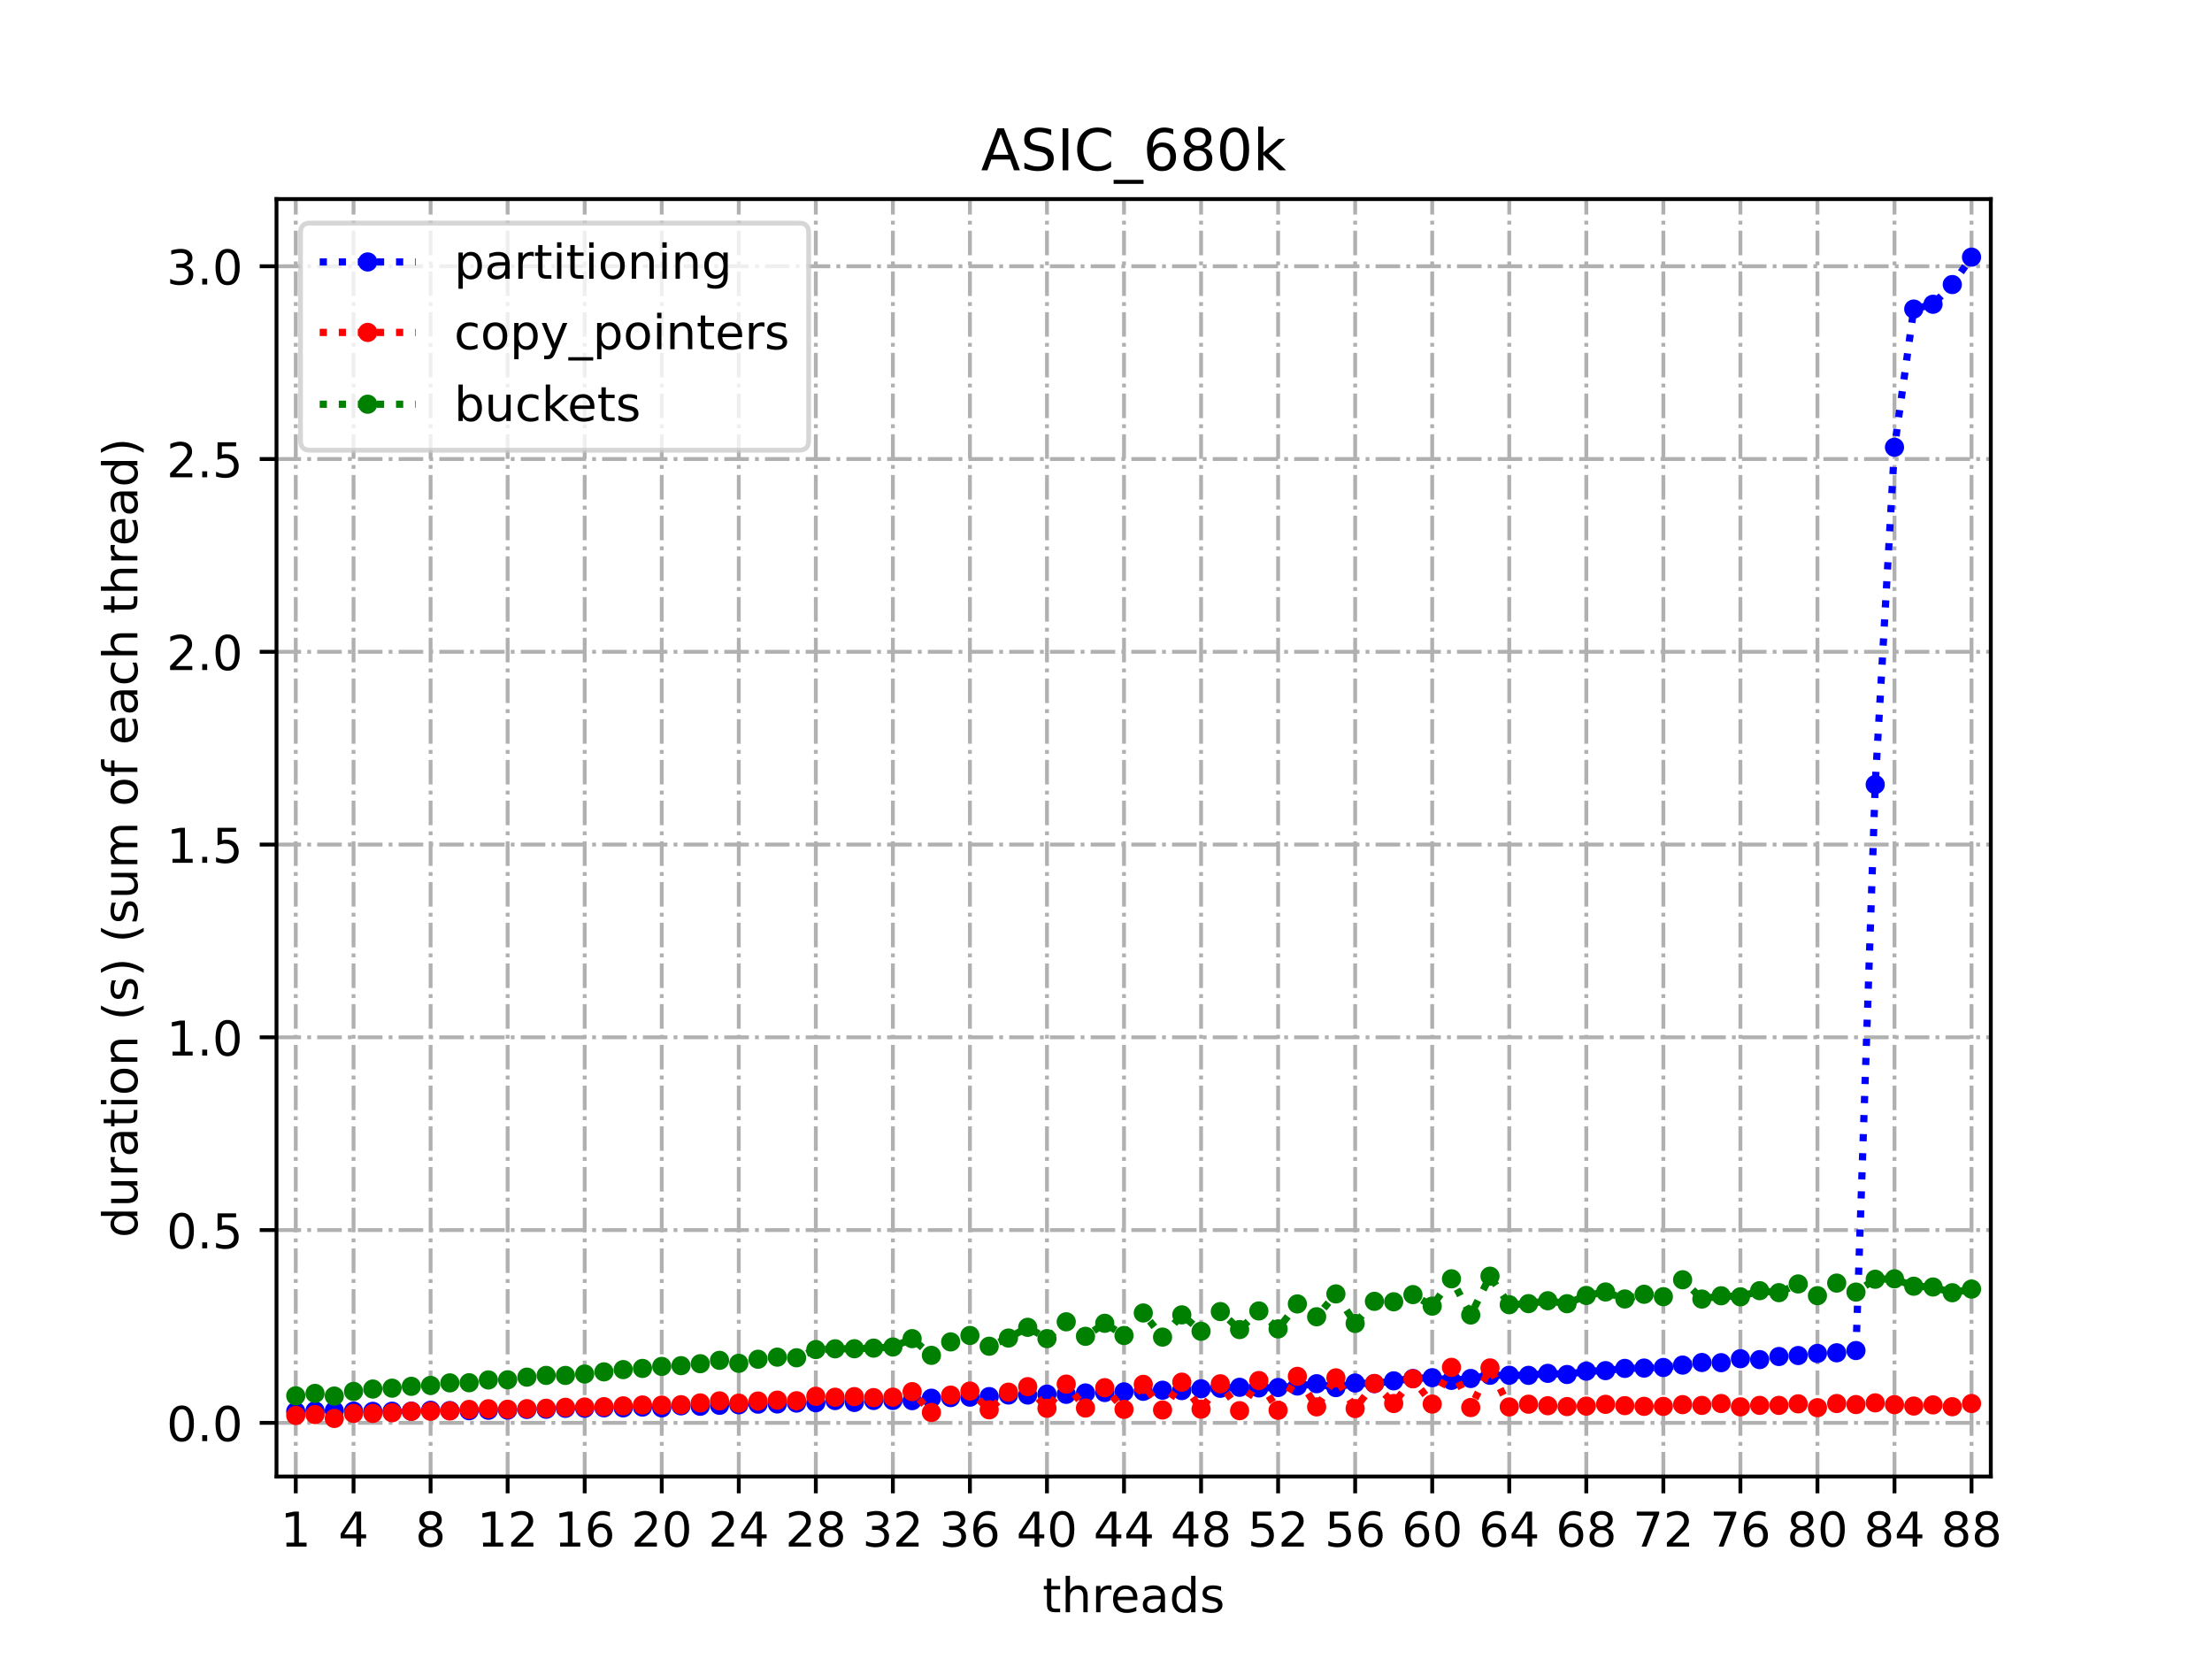 <?xml version="1.0" encoding="utf-8" standalone="no"?>
<!DOCTYPE svg PUBLIC "-//W3C//DTD SVG 1.1//EN"
  "http://www.w3.org/Graphics/SVG/1.1/DTD/svg11.dtd">
<!-- Created with matplotlib (https://matplotlib.org/) -->
<svg height="345.6pt" version="1.1" viewBox="0 0 460.8 345.6" width="460.8pt" xmlns="http://www.w3.org/2000/svg" xmlns:xlink="http://www.w3.org/1999/xlink">
 <defs>
  <style type="text/css">*{stroke-linecap:butt;stroke-linejoin:round;}</style>
 </defs>
 <g id="figure_1">
  <g id="patch_1">
   <path d="M 0 345.6 
L 460.8 345.6 
L 460.8 0 
L 0 0 
z
" style="fill:#ffffff;"/>
  </g>
  <g id="axes_1">
   <g id="patch_2">
    <path d="M 57.6 307.584 
L 414.72 307.584 
L 414.72 41.472 
L 57.6 41.472 
z
" style="fill:#ffffff;"/>
   </g>
   <g id="matplotlib.axis_1">
    <g id="xtick_1">
     <g id="line2d_1">
      <path clip-path="url(#pfed3ec0eee)" d="M 61.613 307.584 
L 61.613 41.472 
" style="fill:none;stroke:#b0b0b0;stroke-dasharray:5.12,1.28,0.8,1.28;stroke-dashoffset:0;stroke-width:0.8;"/>
     </g>
     <g id="line2d_2">
      <defs>
       <path d="M 0 0 
L 0 3.5 
" id="m059bdb6bd6" style="stroke:#000000;stroke-width:0.8;"/>
      </defs>
      <g>
       <use style="stroke:#000000;stroke-width:0.8;" x="61.613" xlink:href="#m059bdb6bd6" y="307.584"/>
      </g>
     </g>
     <g id="text_1">
      <!-- 1 -->
      <g transform="translate(58.431 322.182)scale(0.1 -0.1)">
       <defs>
        <path d="M 12.406 8.297 
L 28.516 8.297 
L 28.516 63.922 
L 10.984 60.406 
L 10.984 69.391 
L 28.422 72.906 
L 38.281 72.906 
L 38.281 8.297 
L 54.391 8.297 
L 54.391 0 
L 12.406 0 
z
" id="DejaVuSans-49"/>
       </defs>
       <use xlink:href="#DejaVuSans-49"/>
      </g>
     </g>
    </g>
    <g id="xtick_2">
     <g id="line2d_3">
      <path clip-path="url(#pfed3ec0eee)" d="M 73.65 307.584 
L 73.65 41.472 
" style="fill:none;stroke:#b0b0b0;stroke-dasharray:5.12,1.28,0.8,1.28;stroke-dashoffset:0;stroke-width:0.8;"/>
     </g>
     <g id="line2d_4">
      <g>
       <use style="stroke:#000000;stroke-width:0.8;" x="73.65" xlink:href="#m059bdb6bd6" y="307.584"/>
      </g>
     </g>
     <g id="text_2">
      <!-- 4 -->
      <g transform="translate(70.469 322.182)scale(0.1 -0.1)">
       <defs>
        <path d="M 37.797 64.312 
L 12.891 25.391 
L 37.797 25.391 
z
M 35.203 72.906 
L 47.609 72.906 
L 47.609 25.391 
L 58.016 25.391 
L 58.016 17.188 
L 47.609 17.188 
L 47.609 0 
L 37.797 0 
L 37.797 17.188 
L 4.891 17.188 
L 4.891 26.703 
z
" id="DejaVuSans-52"/>
       </defs>
       <use xlink:href="#DejaVuSans-52"/>
      </g>
     </g>
    </g>
    <g id="xtick_3">
     <g id="line2d_5">
      <path clip-path="url(#pfed3ec0eee)" d="M 89.701 307.584 
L 89.701 41.472 
" style="fill:none;stroke:#b0b0b0;stroke-dasharray:5.12,1.28,0.8,1.28;stroke-dashoffset:0;stroke-width:0.8;"/>
     </g>
     <g id="line2d_6">
      <g>
       <use style="stroke:#000000;stroke-width:0.8;" x="89.701" xlink:href="#m059bdb6bd6" y="307.584"/>
      </g>
     </g>
     <g id="text_3">
      <!-- 8 -->
      <g transform="translate(86.519 322.182)scale(0.1 -0.1)">
       <defs>
        <path d="M 31.781 34.625 
Q 24.75 34.625 20.719 30.859 
Q 16.703 27.094 16.703 20.516 
Q 16.703 13.922 20.719 10.156 
Q 24.75 6.391 31.781 6.391 
Q 38.812 6.391 42.859 10.172 
Q 46.922 13.969 46.922 20.516 
Q 46.922 27.094 42.891 30.859 
Q 38.875 34.625 31.781 34.625 
z
M 21.922 38.812 
Q 15.578 40.375 12.031 44.719 
Q 8.5 49.078 8.5 55.328 
Q 8.5 64.062 14.719 69.141 
Q 20.953 74.219 31.781 74.219 
Q 42.672 74.219 48.875 69.141 
Q 55.078 64.062 55.078 55.328 
Q 55.078 49.078 51.531 44.719 
Q 48 40.375 41.703 38.812 
Q 48.828 37.156 52.797 32.312 
Q 56.781 27.484 56.781 20.516 
Q 56.781 9.906 50.312 4.234 
Q 43.844 -1.422 31.781 -1.422 
Q 19.734 -1.422 13.25 4.234 
Q 6.781 9.906 6.781 20.516 
Q 6.781 27.484 10.781 32.312 
Q 14.797 37.156 21.922 38.812 
z
M 18.312 54.391 
Q 18.312 48.734 21.844 45.562 
Q 25.391 42.391 31.781 42.391 
Q 38.141 42.391 41.719 45.562 
Q 45.312 48.734 45.312 54.391 
Q 45.312 60.062 41.719 63.234 
Q 38.141 66.406 31.781 66.406 
Q 25.391 66.406 21.844 63.234 
Q 18.312 60.062 18.312 54.391 
z
" id="DejaVuSans-56"/>
       </defs>
       <use xlink:href="#DejaVuSans-56"/>
      </g>
     </g>
    </g>
    <g id="xtick_4">
     <g id="line2d_7">
      <path clip-path="url(#pfed3ec0eee)" d="M 105.751 307.584 
L 105.751 41.472 
" style="fill:none;stroke:#b0b0b0;stroke-dasharray:5.12,1.28,0.8,1.28;stroke-dashoffset:0;stroke-width:0.8;"/>
     </g>
     <g id="line2d_8">
      <g>
       <use style="stroke:#000000;stroke-width:0.8;" x="105.751" xlink:href="#m059bdb6bd6" y="307.584"/>
      </g>
     </g>
     <g id="text_4">
      <!-- 12 -->
      <g transform="translate(99.389 322.182)scale(0.1 -0.1)">
       <defs>
        <path d="M 19.188 8.297 
L 53.609 8.297 
L 53.609 0 
L 7.328 0 
L 7.328 8.297 
Q 12.938 14.109 22.625 23.891 
Q 32.328 33.688 34.812 36.531 
Q 39.547 41.844 41.422 45.531 
Q 43.312 49.219 43.312 52.781 
Q 43.312 58.594 39.234 62.25 
Q 35.156 65.922 28.609 65.922 
Q 23.969 65.922 18.812 64.312 
Q 13.672 62.703 7.812 59.422 
L 7.812 69.391 
Q 13.766 71.781 18.938 73 
Q 24.125 74.219 28.422 74.219 
Q 39.75 74.219 46.484 68.547 
Q 53.219 62.891 53.219 53.422 
Q 53.219 48.922 51.531 44.891 
Q 49.859 40.875 45.406 35.406 
Q 44.188 33.984 37.641 27.219 
Q 31.109 20.453 19.188 8.297 
z
" id="DejaVuSans-50"/>
       </defs>
       <use xlink:href="#DejaVuSans-49"/>
       <use x="63.623" xlink:href="#DejaVuSans-50"/>
      </g>
     </g>
    </g>
    <g id="xtick_5">
     <g id="line2d_9">
      <path clip-path="url(#pfed3ec0eee)" d="M 121.801 307.584 
L 121.801 41.472 
" style="fill:none;stroke:#b0b0b0;stroke-dasharray:5.12,1.28,0.8,1.28;stroke-dashoffset:0;stroke-width:0.8;"/>
     </g>
     <g id="line2d_10">
      <g>
       <use style="stroke:#000000;stroke-width:0.8;" x="121.801" xlink:href="#m059bdb6bd6" y="307.584"/>
      </g>
     </g>
     <g id="text_5">
      <!-- 16 -->
      <g transform="translate(115.439 322.182)scale(0.1 -0.1)">
       <defs>
        <path d="M 33.016 40.375 
Q 26.375 40.375 22.484 35.828 
Q 18.609 31.297 18.609 23.391 
Q 18.609 15.531 22.484 10.953 
Q 26.375 6.391 33.016 6.391 
Q 39.656 6.391 43.531 10.953 
Q 47.406 15.531 47.406 23.391 
Q 47.406 31.297 43.531 35.828 
Q 39.656 40.375 33.016 40.375 
z
M 52.594 71.297 
L 52.594 62.312 
Q 48.875 64.062 45.094 64.984 
Q 41.312 65.922 37.594 65.922 
Q 27.828 65.922 22.672 59.328 
Q 17.531 52.734 16.797 39.406 
Q 19.672 43.656 24.016 45.922 
Q 28.375 48.188 33.594 48.188 
Q 44.578 48.188 50.953 41.516 
Q 57.328 34.859 57.328 23.391 
Q 57.328 12.156 50.688 5.359 
Q 44.047 -1.422 33.016 -1.422 
Q 20.359 -1.422 13.672 8.266 
Q 6.984 17.969 6.984 36.375 
Q 6.984 53.656 15.188 63.938 
Q 23.391 74.219 37.203 74.219 
Q 40.922 74.219 44.703 73.484 
Q 48.484 72.75 52.594 71.297 
z
" id="DejaVuSans-54"/>
       </defs>
       <use xlink:href="#DejaVuSans-49"/>
       <use x="63.623" xlink:href="#DejaVuSans-54"/>
      </g>
     </g>
    </g>
    <g id="xtick_6">
     <g id="line2d_11">
      <path clip-path="url(#pfed3ec0eee)" d="M 137.852 307.584 
L 137.852 41.472 
" style="fill:none;stroke:#b0b0b0;stroke-dasharray:5.12,1.28,0.8,1.28;stroke-dashoffset:0;stroke-width:0.8;"/>
     </g>
     <g id="line2d_12">
      <g>
       <use style="stroke:#000000;stroke-width:0.8;" x="137.852" xlink:href="#m059bdb6bd6" y="307.584"/>
      </g>
     </g>
     <g id="text_6">
      <!-- 20 -->
      <g transform="translate(131.489 322.182)scale(0.1 -0.1)">
       <defs>
        <path d="M 31.781 66.406 
Q 24.172 66.406 20.328 58.906 
Q 16.5 51.422 16.5 36.375 
Q 16.5 21.391 20.328 13.891 
Q 24.172 6.391 31.781 6.391 
Q 39.453 6.391 43.281 13.891 
Q 47.125 21.391 47.125 36.375 
Q 47.125 51.422 43.281 58.906 
Q 39.453 66.406 31.781 66.406 
z
M 31.781 74.219 
Q 44.047 74.219 50.516 64.516 
Q 56.984 54.828 56.984 36.375 
Q 56.984 17.969 50.516 8.266 
Q 44.047 -1.422 31.781 -1.422 
Q 19.531 -1.422 13.062 8.266 
Q 6.594 17.969 6.594 36.375 
Q 6.594 54.828 13.062 64.516 
Q 19.531 74.219 31.781 74.219 
z
" id="DejaVuSans-48"/>
       </defs>
       <use xlink:href="#DejaVuSans-50"/>
       <use x="63.623" xlink:href="#DejaVuSans-48"/>
      </g>
     </g>
    </g>
    <g id="xtick_7">
     <g id="line2d_13">
      <path clip-path="url(#pfed3ec0eee)" d="M 153.902 307.584 
L 153.902 41.472 
" style="fill:none;stroke:#b0b0b0;stroke-dasharray:5.12,1.28,0.8,1.28;stroke-dashoffset:0;stroke-width:0.8;"/>
     </g>
     <g id="line2d_14">
      <g>
       <use style="stroke:#000000;stroke-width:0.8;" x="153.902" xlink:href="#m059bdb6bd6" y="307.584"/>
      </g>
     </g>
     <g id="text_7">
      <!-- 24 -->
      <g transform="translate(147.54 322.182)scale(0.1 -0.1)">
       <use xlink:href="#DejaVuSans-50"/>
       <use x="63.623" xlink:href="#DejaVuSans-52"/>
      </g>
     </g>
    </g>
    <g id="xtick_8">
     <g id="line2d_15">
      <path clip-path="url(#pfed3ec0eee)" d="M 169.952 307.584 
L 169.952 41.472 
" style="fill:none;stroke:#b0b0b0;stroke-dasharray:5.12,1.28,0.8,1.28;stroke-dashoffset:0;stroke-width:0.8;"/>
     </g>
     <g id="line2d_16">
      <g>
       <use style="stroke:#000000;stroke-width:0.8;" x="169.952" xlink:href="#m059bdb6bd6" y="307.584"/>
      </g>
     </g>
     <g id="text_8">
      <!-- 28 -->
      <g transform="translate(163.59 322.182)scale(0.1 -0.1)">
       <use xlink:href="#DejaVuSans-50"/>
       <use x="63.623" xlink:href="#DejaVuSans-56"/>
      </g>
     </g>
    </g>
    <g id="xtick_9">
     <g id="line2d_17">
      <path clip-path="url(#pfed3ec0eee)" d="M 186.003 307.584 
L 186.003 41.472 
" style="fill:none;stroke:#b0b0b0;stroke-dasharray:5.12,1.28,0.8,1.28;stroke-dashoffset:0;stroke-width:0.8;"/>
     </g>
     <g id="line2d_18">
      <g>
       <use style="stroke:#000000;stroke-width:0.8;" x="186.003" xlink:href="#m059bdb6bd6" y="307.584"/>
      </g>
     </g>
     <g id="text_9">
      <!-- 32 -->
      <g transform="translate(179.64 322.182)scale(0.1 -0.1)">
       <defs>
        <path d="M 40.578 39.312 
Q 47.656 37.797 51.625 33 
Q 55.609 28.219 55.609 21.188 
Q 55.609 10.406 48.188 4.484 
Q 40.766 -1.422 27.094 -1.422 
Q 22.516 -1.422 17.656 -0.516 
Q 12.797 0.391 7.625 2.203 
L 7.625 11.719 
Q 11.719 9.328 16.594 8.109 
Q 21.484 6.891 26.812 6.891 
Q 36.078 6.891 40.938 10.547 
Q 45.797 14.203 45.797 21.188 
Q 45.797 27.641 41.281 31.266 
Q 36.766 34.906 28.719 34.906 
L 20.219 34.906 
L 20.219 43.016 
L 29.109 43.016 
Q 36.375 43.016 40.234 45.922 
Q 44.094 48.828 44.094 54.297 
Q 44.094 59.906 40.109 62.906 
Q 36.141 65.922 28.719 65.922 
Q 24.656 65.922 20.016 65.031 
Q 15.375 64.156 9.812 62.312 
L 9.812 71.094 
Q 15.438 72.656 20.344 73.438 
Q 25.25 74.219 29.594 74.219 
Q 40.828 74.219 47.359 69.109 
Q 53.906 64.016 53.906 55.328 
Q 53.906 49.266 50.438 45.094 
Q 46.969 40.922 40.578 39.312 
z
" id="DejaVuSans-51"/>
       </defs>
       <use xlink:href="#DejaVuSans-51"/>
       <use x="63.623" xlink:href="#DejaVuSans-50"/>
      </g>
     </g>
    </g>
    <g id="xtick_10">
     <g id="line2d_19">
      <path clip-path="url(#pfed3ec0eee)" d="M 202.053 307.584 
L 202.053 41.472 
" style="fill:none;stroke:#b0b0b0;stroke-dasharray:5.12,1.28,0.8,1.28;stroke-dashoffset:0;stroke-width:0.8;"/>
     </g>
     <g id="line2d_20">
      <g>
       <use style="stroke:#000000;stroke-width:0.8;" x="202.053" xlink:href="#m059bdb6bd6" y="307.584"/>
      </g>
     </g>
     <g id="text_10">
      <!-- 36 -->
      <g transform="translate(195.691 322.182)scale(0.1 -0.1)">
       <use xlink:href="#DejaVuSans-51"/>
       <use x="63.623" xlink:href="#DejaVuSans-54"/>
      </g>
     </g>
    </g>
    <g id="xtick_11">
     <g id="line2d_21">
      <path clip-path="url(#pfed3ec0eee)" d="M 218.103 307.584 
L 218.103 41.472 
" style="fill:none;stroke:#b0b0b0;stroke-dasharray:5.12,1.28,0.8,1.28;stroke-dashoffset:0;stroke-width:0.8;"/>
     </g>
     <g id="line2d_22">
      <g>
       <use style="stroke:#000000;stroke-width:0.8;" x="218.103" xlink:href="#m059bdb6bd6" y="307.584"/>
      </g>
     </g>
     <g id="text_11">
      <!-- 40 -->
      <g transform="translate(211.741 322.182)scale(0.1 -0.1)">
       <use xlink:href="#DejaVuSans-52"/>
       <use x="63.623" xlink:href="#DejaVuSans-48"/>
      </g>
     </g>
    </g>
    <g id="xtick_12">
     <g id="line2d_23">
      <path clip-path="url(#pfed3ec0eee)" d="M 234.154 307.584 
L 234.154 41.472 
" style="fill:none;stroke:#b0b0b0;stroke-dasharray:5.12,1.28,0.8,1.28;stroke-dashoffset:0;stroke-width:0.8;"/>
     </g>
     <g id="line2d_24">
      <g>
       <use style="stroke:#000000;stroke-width:0.8;" x="234.154" xlink:href="#m059bdb6bd6" y="307.584"/>
      </g>
     </g>
     <g id="text_12">
      <!-- 44 -->
      <g transform="translate(227.791 322.182)scale(0.1 -0.1)">
       <use xlink:href="#DejaVuSans-52"/>
       <use x="63.623" xlink:href="#DejaVuSans-52"/>
      </g>
     </g>
    </g>
    <g id="xtick_13">
     <g id="line2d_25">
      <path clip-path="url(#pfed3ec0eee)" d="M 250.204 307.584 
L 250.204 41.472 
" style="fill:none;stroke:#b0b0b0;stroke-dasharray:5.12,1.28,0.8,1.28;stroke-dashoffset:0;stroke-width:0.8;"/>
     </g>
     <g id="line2d_26">
      <g>
       <use style="stroke:#000000;stroke-width:0.8;" x="250.204" xlink:href="#m059bdb6bd6" y="307.584"/>
      </g>
     </g>
     <g id="text_13">
      <!-- 48 -->
      <g transform="translate(243.842 322.182)scale(0.1 -0.1)">
       <use xlink:href="#DejaVuSans-52"/>
       <use x="63.623" xlink:href="#DejaVuSans-56"/>
      </g>
     </g>
    </g>
    <g id="xtick_14">
     <g id="line2d_27">
      <path clip-path="url(#pfed3ec0eee)" d="M 266.254 307.584 
L 266.254 41.472 
" style="fill:none;stroke:#b0b0b0;stroke-dasharray:5.12,1.28,0.8,1.28;stroke-dashoffset:0;stroke-width:0.8;"/>
     </g>
     <g id="line2d_28">
      <g>
       <use style="stroke:#000000;stroke-width:0.8;" x="266.254" xlink:href="#m059bdb6bd6" y="307.584"/>
      </g>
     </g>
     <g id="text_14">
      <!-- 52 -->
      <g transform="translate(259.892 322.182)scale(0.1 -0.1)">
       <defs>
        <path d="M 10.797 72.906 
L 49.516 72.906 
L 49.516 64.594 
L 19.828 64.594 
L 19.828 46.734 
Q 21.969 47.469 24.109 47.828 
Q 26.266 48.188 28.422 48.188 
Q 40.625 48.188 47.75 41.5 
Q 54.891 34.812 54.891 23.391 
Q 54.891 11.625 47.562 5.094 
Q 40.234 -1.422 26.906 -1.422 
Q 22.312 -1.422 17.547 -0.641 
Q 12.797 0.141 7.719 1.703 
L 7.719 11.625 
Q 12.109 9.234 16.797 8.062 
Q 21.484 6.891 26.703 6.891 
Q 35.156 6.891 40.078 11.328 
Q 45.016 15.766 45.016 23.391 
Q 45.016 31 40.078 35.438 
Q 35.156 39.891 26.703 39.891 
Q 22.75 39.891 18.812 39.016 
Q 14.891 38.141 10.797 36.281 
z
" id="DejaVuSans-53"/>
       </defs>
       <use xlink:href="#DejaVuSans-53"/>
       <use x="63.623" xlink:href="#DejaVuSans-50"/>
      </g>
     </g>
    </g>
    <g id="xtick_15">
     <g id="line2d_29">
      <path clip-path="url(#pfed3ec0eee)" d="M 282.305 307.584 
L 282.305 41.472 
" style="fill:none;stroke:#b0b0b0;stroke-dasharray:5.12,1.28,0.8,1.28;stroke-dashoffset:0;stroke-width:0.8;"/>
     </g>
     <g id="line2d_30">
      <g>
       <use style="stroke:#000000;stroke-width:0.8;" x="282.305" xlink:href="#m059bdb6bd6" y="307.584"/>
      </g>
     </g>
     <g id="text_15">
      <!-- 56 -->
      <g transform="translate(275.942 322.182)scale(0.1 -0.1)">
       <use xlink:href="#DejaVuSans-53"/>
       <use x="63.623" xlink:href="#DejaVuSans-54"/>
      </g>
     </g>
    </g>
    <g id="xtick_16">
     <g id="line2d_31">
      <path clip-path="url(#pfed3ec0eee)" d="M 298.355 307.584 
L 298.355 41.472 
" style="fill:none;stroke:#b0b0b0;stroke-dasharray:5.12,1.28,0.8,1.28;stroke-dashoffset:0;stroke-width:0.8;"/>
     </g>
     <g id="line2d_32">
      <g>
       <use style="stroke:#000000;stroke-width:0.8;" x="298.355" xlink:href="#m059bdb6bd6" y="307.584"/>
      </g>
     </g>
     <g id="text_16">
      <!-- 60 -->
      <g transform="translate(291.993 322.182)scale(0.1 -0.1)">
       <use xlink:href="#DejaVuSans-54"/>
       <use x="63.623" xlink:href="#DejaVuSans-48"/>
      </g>
     </g>
    </g>
    <g id="xtick_17">
     <g id="line2d_33">
      <path clip-path="url(#pfed3ec0eee)" d="M 314.405 307.584 
L 314.405 41.472 
" style="fill:none;stroke:#b0b0b0;stroke-dasharray:5.12,1.28,0.8,1.28;stroke-dashoffset:0;stroke-width:0.8;"/>
     </g>
     <g id="line2d_34">
      <g>
       <use style="stroke:#000000;stroke-width:0.8;" x="314.405" xlink:href="#m059bdb6bd6" y="307.584"/>
      </g>
     </g>
     <g id="text_17">
      <!-- 64 -->
      <g transform="translate(308.043 322.182)scale(0.1 -0.1)">
       <use xlink:href="#DejaVuSans-54"/>
       <use x="63.623" xlink:href="#DejaVuSans-52"/>
      </g>
     </g>
    </g>
    <g id="xtick_18">
     <g id="line2d_35">
      <path clip-path="url(#pfed3ec0eee)" d="M 330.456 307.584 
L 330.456 41.472 
" style="fill:none;stroke:#b0b0b0;stroke-dasharray:5.12,1.28,0.8,1.28;stroke-dashoffset:0;stroke-width:0.8;"/>
     </g>
     <g id="line2d_36">
      <g>
       <use style="stroke:#000000;stroke-width:0.8;" x="330.456" xlink:href="#m059bdb6bd6" y="307.584"/>
      </g>
     </g>
     <g id="text_18">
      <!-- 68 -->
      <g transform="translate(324.093 322.182)scale(0.1 -0.1)">
       <use xlink:href="#DejaVuSans-54"/>
       <use x="63.623" xlink:href="#DejaVuSans-56"/>
      </g>
     </g>
    </g>
    <g id="xtick_19">
     <g id="line2d_37">
      <path clip-path="url(#pfed3ec0eee)" d="M 346.506 307.584 
L 346.506 41.472 
" style="fill:none;stroke:#b0b0b0;stroke-dasharray:5.12,1.28,0.8,1.28;stroke-dashoffset:0;stroke-width:0.8;"/>
     </g>
     <g id="line2d_38">
      <g>
       <use style="stroke:#000000;stroke-width:0.8;" x="346.506" xlink:href="#m059bdb6bd6" y="307.584"/>
      </g>
     </g>
     <g id="text_19">
      <!-- 72 -->
      <g transform="translate(340.144 322.182)scale(0.1 -0.1)">
       <defs>
        <path d="M 8.203 72.906 
L 55.078 72.906 
L 55.078 68.703 
L 28.609 0 
L 18.312 0 
L 43.219 64.594 
L 8.203 64.594 
z
" id="DejaVuSans-55"/>
       </defs>
       <use xlink:href="#DejaVuSans-55"/>
       <use x="63.623" xlink:href="#DejaVuSans-50"/>
      </g>
     </g>
    </g>
    <g id="xtick_20">
     <g id="line2d_39">
      <path clip-path="url(#pfed3ec0eee)" d="M 362.556 307.584 
L 362.556 41.472 
" style="fill:none;stroke:#b0b0b0;stroke-dasharray:5.12,1.28,0.8,1.28;stroke-dashoffset:0;stroke-width:0.8;"/>
     </g>
     <g id="line2d_40">
      <g>
       <use style="stroke:#000000;stroke-width:0.8;" x="362.556" xlink:href="#m059bdb6bd6" y="307.584"/>
      </g>
     </g>
     <g id="text_20">
      <!-- 76 -->
      <g transform="translate(356.194 322.182)scale(0.1 -0.1)">
       <use xlink:href="#DejaVuSans-55"/>
       <use x="63.623" xlink:href="#DejaVuSans-54"/>
      </g>
     </g>
    </g>
    <g id="xtick_21">
     <g id="line2d_41">
      <path clip-path="url(#pfed3ec0eee)" d="M 378.607 307.584 
L 378.607 41.472 
" style="fill:none;stroke:#b0b0b0;stroke-dasharray:5.12,1.28,0.8,1.28;stroke-dashoffset:0;stroke-width:0.8;"/>
     </g>
     <g id="line2d_42">
      <g>
       <use style="stroke:#000000;stroke-width:0.8;" x="378.607" xlink:href="#m059bdb6bd6" y="307.584"/>
      </g>
     </g>
     <g id="text_21">
      <!-- 80 -->
      <g transform="translate(372.244 322.182)scale(0.1 -0.1)">
       <use xlink:href="#DejaVuSans-56"/>
       <use x="63.623" xlink:href="#DejaVuSans-48"/>
      </g>
     </g>
    </g>
    <g id="xtick_22">
     <g id="line2d_43">
      <path clip-path="url(#pfed3ec0eee)" d="M 394.657 307.584 
L 394.657 41.472 
" style="fill:none;stroke:#b0b0b0;stroke-dasharray:5.12,1.28,0.8,1.28;stroke-dashoffset:0;stroke-width:0.8;"/>
     </g>
     <g id="line2d_44">
      <g>
       <use style="stroke:#000000;stroke-width:0.8;" x="394.657" xlink:href="#m059bdb6bd6" y="307.584"/>
      </g>
     </g>
     <g id="text_22">
      <!-- 84 -->
      <g transform="translate(388.295 322.182)scale(0.1 -0.1)">
       <use xlink:href="#DejaVuSans-56"/>
       <use x="63.623" xlink:href="#DejaVuSans-52"/>
      </g>
     </g>
    </g>
    <g id="xtick_23">
     <g id="line2d_45">
      <path clip-path="url(#pfed3ec0eee)" d="M 410.707 307.584 
L 410.707 41.472 
" style="fill:none;stroke:#b0b0b0;stroke-dasharray:5.12,1.28,0.8,1.28;stroke-dashoffset:0;stroke-width:0.8;"/>
     </g>
     <g id="line2d_46">
      <g>
       <use style="stroke:#000000;stroke-width:0.8;" x="410.707" xlink:href="#m059bdb6bd6" y="307.584"/>
      </g>
     </g>
     <g id="text_23">
      <!-- 88 -->
      <g transform="translate(404.345 322.182)scale(0.1 -0.1)">
       <use xlink:href="#DejaVuSans-56"/>
       <use x="63.623" xlink:href="#DejaVuSans-56"/>
      </g>
     </g>
    </g>
    <g id="text_24">
     <!-- threads -->
     <g transform="translate(217.169 335.861)scale(0.1 -0.1)">
      <defs>
       <path d="M 18.312 70.219 
L 18.312 54.688 
L 36.812 54.688 
L 36.812 47.703 
L 18.312 47.703 
L 18.312 18.016 
Q 18.312 11.328 20.141 9.422 
Q 21.969 7.516 27.594 7.516 
L 36.812 7.516 
L 36.812 0 
L 27.594 0 
Q 17.188 0 13.234 3.875 
Q 9.281 7.766 9.281 18.016 
L 9.281 47.703 
L 2.688 47.703 
L 2.688 54.688 
L 9.281 54.688 
L 9.281 70.219 
z
" id="DejaVuSans-116"/>
       <path d="M 54.891 33.016 
L 54.891 0 
L 45.906 0 
L 45.906 32.719 
Q 45.906 40.484 42.875 44.328 
Q 39.844 48.188 33.797 48.188 
Q 26.516 48.188 22.312 43.547 
Q 18.109 38.922 18.109 30.906 
L 18.109 0 
L 9.078 0 
L 9.078 75.984 
L 18.109 75.984 
L 18.109 46.188 
Q 21.344 51.125 25.703 53.562 
Q 30.078 56 35.797 56 
Q 45.219 56 50.047 50.172 
Q 54.891 44.344 54.891 33.016 
z
" id="DejaVuSans-104"/>
       <path d="M 41.109 46.297 
Q 39.594 47.172 37.812 47.578 
Q 36.031 48 33.891 48 
Q 26.266 48 22.188 43.047 
Q 18.109 38.094 18.109 28.812 
L 18.109 0 
L 9.078 0 
L 9.078 54.688 
L 18.109 54.688 
L 18.109 46.188 
Q 20.953 51.172 25.484 53.578 
Q 30.031 56 36.531 56 
Q 37.453 56 38.578 55.875 
Q 39.703 55.766 41.062 55.516 
z
" id="DejaVuSans-114"/>
       <path d="M 56.203 29.594 
L 56.203 25.203 
L 14.891 25.203 
Q 15.484 15.922 20.484 11.062 
Q 25.484 6.203 34.422 6.203 
Q 39.594 6.203 44.453 7.469 
Q 49.312 8.734 54.109 11.281 
L 54.109 2.781 
Q 49.266 0.734 44.188 -0.344 
Q 39.109 -1.422 33.891 -1.422 
Q 20.797 -1.422 13.156 6.188 
Q 5.516 13.812 5.516 26.812 
Q 5.516 40.234 12.766 48.109 
Q 20.016 56 32.328 56 
Q 43.359 56 49.781 48.891 
Q 56.203 41.797 56.203 29.594 
z
M 47.219 32.234 
Q 47.125 39.594 43.094 43.984 
Q 39.062 48.391 32.422 48.391 
Q 24.906 48.391 20.391 44.141 
Q 15.875 39.891 15.188 32.172 
z
" id="DejaVuSans-101"/>
       <path d="M 34.281 27.484 
Q 23.391 27.484 19.188 25 
Q 14.984 22.516 14.984 16.5 
Q 14.984 11.719 18.141 8.906 
Q 21.297 6.109 26.703 6.109 
Q 34.188 6.109 38.703 11.406 
Q 43.219 16.703 43.219 25.484 
L 43.219 27.484 
z
M 52.203 31.203 
L 52.203 0 
L 43.219 0 
L 43.219 8.297 
Q 40.141 3.328 35.547 0.953 
Q 30.953 -1.422 24.312 -1.422 
Q 15.922 -1.422 10.953 3.297 
Q 6 8.016 6 15.922 
Q 6 25.141 12.172 29.828 
Q 18.359 34.516 30.609 34.516 
L 43.219 34.516 
L 43.219 35.406 
Q 43.219 41.609 39.141 45 
Q 35.062 48.391 27.688 48.391 
Q 23 48.391 18.547 47.266 
Q 14.109 46.141 10.016 43.891 
L 10.016 52.203 
Q 14.938 54.109 19.578 55.047 
Q 24.219 56 28.609 56 
Q 40.484 56 46.344 49.844 
Q 52.203 43.703 52.203 31.203 
z
" id="DejaVuSans-97"/>
       <path d="M 45.406 46.391 
L 45.406 75.984 
L 54.391 75.984 
L 54.391 0 
L 45.406 0 
L 45.406 8.203 
Q 42.578 3.328 38.25 0.953 
Q 33.938 -1.422 27.875 -1.422 
Q 17.969 -1.422 11.734 6.484 
Q 5.516 14.406 5.516 27.297 
Q 5.516 40.188 11.734 48.094 
Q 17.969 56 27.875 56 
Q 33.938 56 38.25 53.625 
Q 42.578 51.266 45.406 46.391 
z
M 14.797 27.297 
Q 14.797 17.391 18.875 11.75 
Q 22.953 6.109 30.078 6.109 
Q 37.203 6.109 41.297 11.75 
Q 45.406 17.391 45.406 27.297 
Q 45.406 37.203 41.297 42.844 
Q 37.203 48.484 30.078 48.484 
Q 22.953 48.484 18.875 42.844 
Q 14.797 37.203 14.797 27.297 
z
" id="DejaVuSans-100"/>
       <path d="M 44.281 53.078 
L 44.281 44.578 
Q 40.484 46.531 36.375 47.5 
Q 32.281 48.484 27.875 48.484 
Q 21.188 48.484 17.844 46.438 
Q 14.5 44.391 14.5 40.281 
Q 14.5 37.156 16.891 35.375 
Q 19.281 33.594 26.516 31.984 
L 29.594 31.297 
Q 39.156 29.25 43.188 25.516 
Q 47.219 21.781 47.219 15.094 
Q 47.219 7.469 41.188 3.016 
Q 35.156 -1.422 24.609 -1.422 
Q 20.219 -1.422 15.453 -0.562 
Q 10.688 0.297 5.422 2 
L 5.422 11.281 
Q 10.406 8.688 15.234 7.391 
Q 20.062 6.109 24.812 6.109 
Q 31.156 6.109 34.562 8.281 
Q 37.984 10.453 37.984 14.406 
Q 37.984 18.062 35.516 20.016 
Q 33.062 21.969 24.703 23.781 
L 21.578 24.516 
Q 13.234 26.266 9.516 29.906 
Q 5.812 33.547 5.812 39.891 
Q 5.812 47.609 11.281 51.797 
Q 16.75 56 26.812 56 
Q 31.781 56 36.172 55.266 
Q 40.578 54.547 44.281 53.078 
z
" id="DejaVuSans-115"/>
      </defs>
      <use xlink:href="#DejaVuSans-116"/>
      <use x="39.209" xlink:href="#DejaVuSans-104"/>
      <use x="102.588" xlink:href="#DejaVuSans-114"/>
      <use x="141.451" xlink:href="#DejaVuSans-101"/>
      <use x="202.975" xlink:href="#DejaVuSans-97"/>
      <use x="264.254" xlink:href="#DejaVuSans-100"/>
      <use x="327.73" xlink:href="#DejaVuSans-115"/>
     </g>
    </g>
   </g>
   <g id="matplotlib.axis_2">
    <g id="ytick_1">
     <g id="line2d_47">
      <path clip-path="url(#pfed3ec0eee)" d="M 57.6 296.409 
L 414.72 296.409 
" style="fill:none;stroke:#b0b0b0;stroke-dasharray:5.12,1.28,0.8,1.28;stroke-dashoffset:0;stroke-width:0.8;"/>
     </g>
     <g id="line2d_48">
      <defs>
       <path d="M 0 0 
L -3.5 0 
" id="m9fcb70dc90" style="stroke:#000000;stroke-width:0.8;"/>
      </defs>
      <g>
       <use style="stroke:#000000;stroke-width:0.8;" x="57.6" xlink:href="#m9fcb70dc90" y="296.409"/>
      </g>
     </g>
     <g id="text_25">
      <!-- 0.0 -->
      <g transform="translate(34.697 300.208)scale(0.1 -0.1)">
       <defs>
        <path d="M 10.688 12.406 
L 21 12.406 
L 21 0 
L 10.688 0 
z
" id="DejaVuSans-46"/>
       </defs>
       <use xlink:href="#DejaVuSans-48"/>
       <use x="63.623" xlink:href="#DejaVuSans-46"/>
       <use x="95.41" xlink:href="#DejaVuSans-48"/>
      </g>
     </g>
    </g>
    <g id="ytick_2">
     <g id="line2d_49">
      <path clip-path="url(#pfed3ec0eee)" d="M 57.6 256.252 
L 414.72 256.252 
" style="fill:none;stroke:#b0b0b0;stroke-dasharray:5.12,1.28,0.8,1.28;stroke-dashoffset:0;stroke-width:0.8;"/>
     </g>
     <g id="line2d_50">
      <g>
       <use style="stroke:#000000;stroke-width:0.8;" x="57.6" xlink:href="#m9fcb70dc90" y="256.252"/>
      </g>
     </g>
     <g id="text_26">
      <!-- 0.5 -->
      <g transform="translate(34.697 260.051)scale(0.1 -0.1)">
       <use xlink:href="#DejaVuSans-48"/>
       <use x="63.623" xlink:href="#DejaVuSans-46"/>
       <use x="95.41" xlink:href="#DejaVuSans-53"/>
      </g>
     </g>
    </g>
    <g id="ytick_3">
     <g id="line2d_51">
      <path clip-path="url(#pfed3ec0eee)" d="M 57.6 216.095 
L 414.72 216.095 
" style="fill:none;stroke:#b0b0b0;stroke-dasharray:5.12,1.28,0.8,1.28;stroke-dashoffset:0;stroke-width:0.8;"/>
     </g>
     <g id="line2d_52">
      <g>
       <use style="stroke:#000000;stroke-width:0.8;" x="57.6" xlink:href="#m9fcb70dc90" y="216.095"/>
      </g>
     </g>
     <g id="text_27">
      <!-- 1.0 -->
      <g transform="translate(34.697 219.895)scale(0.1 -0.1)">
       <use xlink:href="#DejaVuSans-49"/>
       <use x="63.623" xlink:href="#DejaVuSans-46"/>
       <use x="95.41" xlink:href="#DejaVuSans-48"/>
      </g>
     </g>
    </g>
    <g id="ytick_4">
     <g id="line2d_53">
      <path clip-path="url(#pfed3ec0eee)" d="M 57.6 175.939 
L 414.72 175.939 
" style="fill:none;stroke:#b0b0b0;stroke-dasharray:5.12,1.28,0.8,1.28;stroke-dashoffset:0;stroke-width:0.8;"/>
     </g>
     <g id="line2d_54">
      <g>
       <use style="stroke:#000000;stroke-width:0.8;" x="57.6" xlink:href="#m9fcb70dc90" y="175.939"/>
      </g>
     </g>
     <g id="text_28">
      <!-- 1.5 -->
      <g transform="translate(34.697 179.738)scale(0.1 -0.1)">
       <use xlink:href="#DejaVuSans-49"/>
       <use x="63.623" xlink:href="#DejaVuSans-46"/>
       <use x="95.41" xlink:href="#DejaVuSans-53"/>
      </g>
     </g>
    </g>
    <g id="ytick_5">
     <g id="line2d_55">
      <path clip-path="url(#pfed3ec0eee)" d="M 57.6 135.782 
L 414.72 135.782 
" style="fill:none;stroke:#b0b0b0;stroke-dasharray:5.12,1.28,0.8,1.28;stroke-dashoffset:0;stroke-width:0.8;"/>
     </g>
     <g id="line2d_56">
      <g>
       <use style="stroke:#000000;stroke-width:0.8;" x="57.6" xlink:href="#m9fcb70dc90" y="135.782"/>
      </g>
     </g>
     <g id="text_29">
      <!-- 2.0 -->
      <g transform="translate(34.697 139.581)scale(0.1 -0.1)">
       <use xlink:href="#DejaVuSans-50"/>
       <use x="63.623" xlink:href="#DejaVuSans-46"/>
       <use x="95.41" xlink:href="#DejaVuSans-48"/>
      </g>
     </g>
    </g>
    <g id="ytick_6">
     <g id="line2d_57">
      <path clip-path="url(#pfed3ec0eee)" d="M 57.6 95.625 
L 414.72 95.625 
" style="fill:none;stroke:#b0b0b0;stroke-dasharray:5.12,1.28,0.8,1.28;stroke-dashoffset:0;stroke-width:0.8;"/>
     </g>
     <g id="line2d_58">
      <g>
       <use style="stroke:#000000;stroke-width:0.8;" x="57.6" xlink:href="#m9fcb70dc90" y="95.625"/>
      </g>
     </g>
     <g id="text_30">
      <!-- 2.5 -->
      <g transform="translate(34.697 99.425)scale(0.1 -0.1)">
       <use xlink:href="#DejaVuSans-50"/>
       <use x="63.623" xlink:href="#DejaVuSans-46"/>
       <use x="95.41" xlink:href="#DejaVuSans-53"/>
      </g>
     </g>
    </g>
    <g id="ytick_7">
     <g id="line2d_59">
      <path clip-path="url(#pfed3ec0eee)" d="M 57.6 55.469 
L 414.72 55.469 
" style="fill:none;stroke:#b0b0b0;stroke-dasharray:5.12,1.28,0.8,1.28;stroke-dashoffset:0;stroke-width:0.8;"/>
     </g>
     <g id="line2d_60">
      <g>
       <use style="stroke:#000000;stroke-width:0.8;" x="57.6" xlink:href="#m9fcb70dc90" y="55.469"/>
      </g>
     </g>
     <g id="text_31">
      <!-- 3.0 -->
      <g transform="translate(34.697 59.268)scale(0.1 -0.1)">
       <use xlink:href="#DejaVuSans-51"/>
       <use x="63.623" xlink:href="#DejaVuSans-46"/>
       <use x="95.41" xlink:href="#DejaVuSans-48"/>
      </g>
     </g>
    </g>
    <g id="text_32">
     <!-- duration (s) (sum of each thread) -->
     <g transform="translate(28.617 257.83)rotate(-90)scale(0.1 -0.1)">
      <defs>
       <path d="M 8.5 21.578 
L 8.5 54.688 
L 17.484 54.688 
L 17.484 21.922 
Q 17.484 14.156 20.5 10.266 
Q 23.531 6.391 29.594 6.391 
Q 36.859 6.391 41.078 11.031 
Q 45.312 15.672 45.312 23.688 
L 45.312 54.688 
L 54.297 54.688 
L 54.297 0 
L 45.312 0 
L 45.312 8.406 
Q 42.047 3.422 37.719 1 
Q 33.406 -1.422 27.688 -1.422 
Q 18.266 -1.422 13.375 4.438 
Q 8.5 10.297 8.5 21.578 
z
M 31.109 56 
z
" id="DejaVuSans-117"/>
       <path d="M 9.422 54.688 
L 18.406 54.688 
L 18.406 0 
L 9.422 0 
z
M 9.422 75.984 
L 18.406 75.984 
L 18.406 64.594 
L 9.422 64.594 
z
" id="DejaVuSans-105"/>
       <path d="M 30.609 48.391 
Q 23.391 48.391 19.188 42.75 
Q 14.984 37.109 14.984 27.297 
Q 14.984 17.484 19.156 11.844 
Q 23.344 6.203 30.609 6.203 
Q 37.797 6.203 41.984 11.859 
Q 46.188 17.531 46.188 27.297 
Q 46.188 37.016 41.984 42.703 
Q 37.797 48.391 30.609 48.391 
z
M 30.609 56 
Q 42.328 56 49.016 48.375 
Q 55.719 40.766 55.719 27.297 
Q 55.719 13.875 49.016 6.219 
Q 42.328 -1.422 30.609 -1.422 
Q 18.844 -1.422 12.172 6.219 
Q 5.516 13.875 5.516 27.297 
Q 5.516 40.766 12.172 48.375 
Q 18.844 56 30.609 56 
z
" id="DejaVuSans-111"/>
       <path d="M 54.891 33.016 
L 54.891 0 
L 45.906 0 
L 45.906 32.719 
Q 45.906 40.484 42.875 44.328 
Q 39.844 48.188 33.797 48.188 
Q 26.516 48.188 22.312 43.547 
Q 18.109 38.922 18.109 30.906 
L 18.109 0 
L 9.078 0 
L 9.078 54.688 
L 18.109 54.688 
L 18.109 46.188 
Q 21.344 51.125 25.703 53.562 
Q 30.078 56 35.797 56 
Q 45.219 56 50.047 50.172 
Q 54.891 44.344 54.891 33.016 
z
" id="DejaVuSans-110"/>
       <path id="DejaVuSans-32"/>
       <path d="M 31 75.875 
Q 24.469 64.656 21.281 53.656 
Q 18.109 42.672 18.109 31.391 
Q 18.109 20.125 21.312 9.062 
Q 24.516 -2 31 -13.188 
L 23.188 -13.188 
Q 15.875 -1.703 12.234 9.375 
Q 8.594 20.453 8.594 31.391 
Q 8.594 42.281 12.203 53.312 
Q 15.828 64.359 23.188 75.875 
z
" id="DejaVuSans-40"/>
       <path d="M 8.016 75.875 
L 15.828 75.875 
Q 23.141 64.359 26.781 53.312 
Q 30.422 42.281 30.422 31.391 
Q 30.422 20.453 26.781 9.375 
Q 23.141 -1.703 15.828 -13.188 
L 8.016 -13.188 
Q 14.5 -2 17.703 9.062 
Q 20.906 20.125 20.906 31.391 
Q 20.906 42.672 17.703 53.656 
Q 14.5 64.656 8.016 75.875 
z
" id="DejaVuSans-41"/>
       <path d="M 52 44.188 
Q 55.375 50.25 60.062 53.125 
Q 64.75 56 71.094 56 
Q 79.641 56 84.281 50.016 
Q 88.922 44.047 88.922 33.016 
L 88.922 0 
L 79.891 0 
L 79.891 32.719 
Q 79.891 40.578 77.094 44.375 
Q 74.312 48.188 68.609 48.188 
Q 61.625 48.188 57.562 43.547 
Q 53.516 38.922 53.516 30.906 
L 53.516 0 
L 44.484 0 
L 44.484 32.719 
Q 44.484 40.625 41.703 44.406 
Q 38.922 48.188 33.109 48.188 
Q 26.219 48.188 22.156 43.531 
Q 18.109 38.875 18.109 30.906 
L 18.109 0 
L 9.078 0 
L 9.078 54.688 
L 18.109 54.688 
L 18.109 46.188 
Q 21.188 51.219 25.484 53.609 
Q 29.781 56 35.688 56 
Q 41.656 56 45.828 52.969 
Q 50 49.953 52 44.188 
z
" id="DejaVuSans-109"/>
       <path d="M 37.109 75.984 
L 37.109 68.5 
L 28.516 68.5 
Q 23.688 68.5 21.797 66.547 
Q 19.922 64.594 19.922 59.516 
L 19.922 54.688 
L 34.719 54.688 
L 34.719 47.703 
L 19.922 47.703 
L 19.922 0 
L 10.891 0 
L 10.891 47.703 
L 2.297 47.703 
L 2.297 54.688 
L 10.891 54.688 
L 10.891 58.5 
Q 10.891 67.625 15.141 71.797 
Q 19.391 75.984 28.609 75.984 
z
" id="DejaVuSans-102"/>
       <path d="M 48.781 52.594 
L 48.781 44.188 
Q 44.969 46.297 41.141 47.344 
Q 37.312 48.391 33.406 48.391 
Q 24.656 48.391 19.812 42.844 
Q 14.984 37.312 14.984 27.297 
Q 14.984 17.281 19.812 11.734 
Q 24.656 6.203 33.406 6.203 
Q 37.312 6.203 41.141 7.25 
Q 44.969 8.297 48.781 10.406 
L 48.781 2.094 
Q 45.016 0.344 40.984 -0.531 
Q 36.969 -1.422 32.422 -1.422 
Q 20.062 -1.422 12.781 6.344 
Q 5.516 14.109 5.516 27.297 
Q 5.516 40.672 12.859 48.328 
Q 20.219 56 33.016 56 
Q 37.156 56 41.109 55.141 
Q 45.062 54.297 48.781 52.594 
z
" id="DejaVuSans-99"/>
      </defs>
      <use xlink:href="#DejaVuSans-100"/>
      <use x="63.477" xlink:href="#DejaVuSans-117"/>
      <use x="126.855" xlink:href="#DejaVuSans-114"/>
      <use x="167.969" xlink:href="#DejaVuSans-97"/>
      <use x="229.248" xlink:href="#DejaVuSans-116"/>
      <use x="268.457" xlink:href="#DejaVuSans-105"/>
      <use x="296.24" xlink:href="#DejaVuSans-111"/>
      <use x="357.422" xlink:href="#DejaVuSans-110"/>
      <use x="420.801" xlink:href="#DejaVuSans-32"/>
      <use x="452.588" xlink:href="#DejaVuSans-40"/>
      <use x="491.602" xlink:href="#DejaVuSans-115"/>
      <use x="543.701" xlink:href="#DejaVuSans-41"/>
      <use x="582.715" xlink:href="#DejaVuSans-32"/>
      <use x="614.502" xlink:href="#DejaVuSans-40"/>
      <use x="653.516" xlink:href="#DejaVuSans-115"/>
      <use x="705.615" xlink:href="#DejaVuSans-117"/>
      <use x="768.994" xlink:href="#DejaVuSans-109"/>
      <use x="866.406" xlink:href="#DejaVuSans-32"/>
      <use x="898.193" xlink:href="#DejaVuSans-111"/>
      <use x="959.375" xlink:href="#DejaVuSans-102"/>
      <use x="994.58" xlink:href="#DejaVuSans-32"/>
      <use x="1026.367" xlink:href="#DejaVuSans-101"/>
      <use x="1087.891" xlink:href="#DejaVuSans-97"/>
      <use x="1149.17" xlink:href="#DejaVuSans-99"/>
      <use x="1204.15" xlink:href="#DejaVuSans-104"/>
      <use x="1267.529" xlink:href="#DejaVuSans-32"/>
      <use x="1299.316" xlink:href="#DejaVuSans-116"/>
      <use x="1338.525" xlink:href="#DejaVuSans-104"/>
      <use x="1401.904" xlink:href="#DejaVuSans-114"/>
      <use x="1440.768" xlink:href="#DejaVuSans-101"/>
      <use x="1502.291" xlink:href="#DejaVuSans-97"/>
      <use x="1563.57" xlink:href="#DejaVuSans-100"/>
      <use x="1627.047" xlink:href="#DejaVuSans-41"/>
     </g>
    </g>
   </g>
   <g id="line2d_61">
    <path clip-path="url(#pfed3ec0eee)" d="M 61.613 294.02 
L 65.625 293.889 
L 69.638 293.872 
L 73.65 293.956 
L 77.663 294.006 
L 81.676 293.981 
L 85.688 293.97 
L 89.701 293.79 
L 93.713 293.847 
L 97.726 293.878 
L 101.738 293.781 
L 105.751 293.75 
L 109.764 293.614 
L 113.776 293.573 
L 117.789 293.383 
L 121.801 293.363 
L 125.814 293.272 
L 129.827 293.285 
L 133.839 293.121 
L 137.852 293.284 
L 141.864 292.863 
L 145.877 292.948 
L 149.889 292.753 
L 153.902 292.646 
L 157.915 292.512 
L 161.927 292.465 
L 165.94 292.289 
L 169.952 292.217 
L 173.965 291.761 
L 177.978 292.155 
L 181.99 291.742 
L 186.003 291.74 
L 190.015 291.78 
L 194.028 291.272 
L 198.04 291.147 
L 202.053 291.057 
L 206.066 290.934 
L 210.078 290.605 
L 214.091 290.61 
L 218.103 290.424 
L 222.116 290.468 
L 226.129 290.176 
L 230.141 290.086 
L 234.154 289.949 
L 238.166 289.834 
L 242.179 289.609 
L 246.191 289.686 
L 250.204 289.308 
L 254.217 289.206 
L 258.229 289 
L 262.242 289.134 
L 266.254 289.045 
L 270.267 288.734 
L 274.28 288.256 
L 278.292 289.065 
L 282.305 288.111 
L 286.317 288.234 
L 290.33 287.653 
L 294.342 287.17 
L 298.355 286.997 
L 302.368 287.557 
L 306.38 287.168 
L 310.393 286.501 
L 314.405 286.49 
L 318.418 286.512 
L 322.431 286.095 
L 326.443 286.333 
L 330.456 285.636 
L 334.468 285.527 
L 338.481 285.064 
L 342.493 284.995 
L 346.506 284.874 
L 350.519 284.371 
L 354.531 283.833 
L 358.544 283.871 
L 362.556 283.05 
L 366.569 283.232 
L 370.582 282.585 
L 374.594 282.382 
L 378.607 281.943 
L 382.619 281.814 
L 386.632 281.343 
L 390.644 163.442 
L 394.657 93.175 
L 398.67 64.381 
L 402.682 63.383 
L 406.695 59.277 
L 410.707 53.568 
" style="fill:none;stroke:#0000ff;stroke-dasharray:1.5,2.475;stroke-dashoffset:0;stroke-width:1.5;"/>
    <defs>
     <path d="M 0 1.5 
C 0.398 1.5 0.779 1.342 1.061 1.061 
C 1.342 0.779 1.5 0.398 1.5 0 
C 1.5 -0.398 1.342 -0.779 1.061 -1.061 
C 0.779 -1.342 0.398 -1.5 0 -1.5 
C -0.398 -1.5 -0.779 -1.342 -1.061 -1.061 
C -1.342 -0.779 -1.5 -0.398 -1.5 0 
C -1.5 0.398 -1.342 0.779 -1.061 1.061 
C -0.779 1.342 -0.398 1.5 0 1.5 
z
" id="m00f87cbed4" style="stroke:#0000ff;"/>
    </defs>
    <g clip-path="url(#pfed3ec0eee)">
     <use style="fill:#0000ff;stroke:#0000ff;" x="61.613" xlink:href="#m00f87cbed4" y="294.02"/>
     <use style="fill:#0000ff;stroke:#0000ff;" x="65.625" xlink:href="#m00f87cbed4" y="293.889"/>
     <use style="fill:#0000ff;stroke:#0000ff;" x="69.638" xlink:href="#m00f87cbed4" y="293.872"/>
     <use style="fill:#0000ff;stroke:#0000ff;" x="73.65" xlink:href="#m00f87cbed4" y="293.956"/>
     <use style="fill:#0000ff;stroke:#0000ff;" x="77.663" xlink:href="#m00f87cbed4" y="294.006"/>
     <use style="fill:#0000ff;stroke:#0000ff;" x="81.676" xlink:href="#m00f87cbed4" y="293.981"/>
     <use style="fill:#0000ff;stroke:#0000ff;" x="85.688" xlink:href="#m00f87cbed4" y="293.97"/>
     <use style="fill:#0000ff;stroke:#0000ff;" x="89.701" xlink:href="#m00f87cbed4" y="293.79"/>
     <use style="fill:#0000ff;stroke:#0000ff;" x="93.713" xlink:href="#m00f87cbed4" y="293.847"/>
     <use style="fill:#0000ff;stroke:#0000ff;" x="97.726" xlink:href="#m00f87cbed4" y="293.878"/>
     <use style="fill:#0000ff;stroke:#0000ff;" x="101.738" xlink:href="#m00f87cbed4" y="293.781"/>
     <use style="fill:#0000ff;stroke:#0000ff;" x="105.751" xlink:href="#m00f87cbed4" y="293.75"/>
     <use style="fill:#0000ff;stroke:#0000ff;" x="109.764" xlink:href="#m00f87cbed4" y="293.614"/>
     <use style="fill:#0000ff;stroke:#0000ff;" x="113.776" xlink:href="#m00f87cbed4" y="293.573"/>
     <use style="fill:#0000ff;stroke:#0000ff;" x="117.789" xlink:href="#m00f87cbed4" y="293.383"/>
     <use style="fill:#0000ff;stroke:#0000ff;" x="121.801" xlink:href="#m00f87cbed4" y="293.363"/>
     <use style="fill:#0000ff;stroke:#0000ff;" x="125.814" xlink:href="#m00f87cbed4" y="293.272"/>
     <use style="fill:#0000ff;stroke:#0000ff;" x="129.827" xlink:href="#m00f87cbed4" y="293.285"/>
     <use style="fill:#0000ff;stroke:#0000ff;" x="133.839" xlink:href="#m00f87cbed4" y="293.121"/>
     <use style="fill:#0000ff;stroke:#0000ff;" x="137.852" xlink:href="#m00f87cbed4" y="293.284"/>
     <use style="fill:#0000ff;stroke:#0000ff;" x="141.864" xlink:href="#m00f87cbed4" y="292.863"/>
     <use style="fill:#0000ff;stroke:#0000ff;" x="145.877" xlink:href="#m00f87cbed4" y="292.948"/>
     <use style="fill:#0000ff;stroke:#0000ff;" x="149.889" xlink:href="#m00f87cbed4" y="292.753"/>
     <use style="fill:#0000ff;stroke:#0000ff;" x="153.902" xlink:href="#m00f87cbed4" y="292.646"/>
     <use style="fill:#0000ff;stroke:#0000ff;" x="157.915" xlink:href="#m00f87cbed4" y="292.512"/>
     <use style="fill:#0000ff;stroke:#0000ff;" x="161.927" xlink:href="#m00f87cbed4" y="292.465"/>
     <use style="fill:#0000ff;stroke:#0000ff;" x="165.94" xlink:href="#m00f87cbed4" y="292.289"/>
     <use style="fill:#0000ff;stroke:#0000ff;" x="169.952" xlink:href="#m00f87cbed4" y="292.217"/>
     <use style="fill:#0000ff;stroke:#0000ff;" x="173.965" xlink:href="#m00f87cbed4" y="291.761"/>
     <use style="fill:#0000ff;stroke:#0000ff;" x="177.978" xlink:href="#m00f87cbed4" y="292.155"/>
     <use style="fill:#0000ff;stroke:#0000ff;" x="181.99" xlink:href="#m00f87cbed4" y="291.742"/>
     <use style="fill:#0000ff;stroke:#0000ff;" x="186.003" xlink:href="#m00f87cbed4" y="291.74"/>
     <use style="fill:#0000ff;stroke:#0000ff;" x="190.015" xlink:href="#m00f87cbed4" y="291.78"/>
     <use style="fill:#0000ff;stroke:#0000ff;" x="194.028" xlink:href="#m00f87cbed4" y="291.272"/>
     <use style="fill:#0000ff;stroke:#0000ff;" x="198.04" xlink:href="#m00f87cbed4" y="291.147"/>
     <use style="fill:#0000ff;stroke:#0000ff;" x="202.053" xlink:href="#m00f87cbed4" y="291.057"/>
     <use style="fill:#0000ff;stroke:#0000ff;" x="206.066" xlink:href="#m00f87cbed4" y="290.934"/>
     <use style="fill:#0000ff;stroke:#0000ff;" x="210.078" xlink:href="#m00f87cbed4" y="290.605"/>
     <use style="fill:#0000ff;stroke:#0000ff;" x="214.091" xlink:href="#m00f87cbed4" y="290.61"/>
     <use style="fill:#0000ff;stroke:#0000ff;" x="218.103" xlink:href="#m00f87cbed4" y="290.424"/>
     <use style="fill:#0000ff;stroke:#0000ff;" x="222.116" xlink:href="#m00f87cbed4" y="290.468"/>
     <use style="fill:#0000ff;stroke:#0000ff;" x="226.129" xlink:href="#m00f87cbed4" y="290.176"/>
     <use style="fill:#0000ff;stroke:#0000ff;" x="230.141" xlink:href="#m00f87cbed4" y="290.086"/>
     <use style="fill:#0000ff;stroke:#0000ff;" x="234.154" xlink:href="#m00f87cbed4" y="289.949"/>
     <use style="fill:#0000ff;stroke:#0000ff;" x="238.166" xlink:href="#m00f87cbed4" y="289.834"/>
     <use style="fill:#0000ff;stroke:#0000ff;" x="242.179" xlink:href="#m00f87cbed4" y="289.609"/>
     <use style="fill:#0000ff;stroke:#0000ff;" x="246.191" xlink:href="#m00f87cbed4" y="289.686"/>
     <use style="fill:#0000ff;stroke:#0000ff;" x="250.204" xlink:href="#m00f87cbed4" y="289.308"/>
     <use style="fill:#0000ff;stroke:#0000ff;" x="254.217" xlink:href="#m00f87cbed4" y="289.206"/>
     <use style="fill:#0000ff;stroke:#0000ff;" x="258.229" xlink:href="#m00f87cbed4" y="289"/>
     <use style="fill:#0000ff;stroke:#0000ff;" x="262.242" xlink:href="#m00f87cbed4" y="289.134"/>
     <use style="fill:#0000ff;stroke:#0000ff;" x="266.254" xlink:href="#m00f87cbed4" y="289.045"/>
     <use style="fill:#0000ff;stroke:#0000ff;" x="270.267" xlink:href="#m00f87cbed4" y="288.734"/>
     <use style="fill:#0000ff;stroke:#0000ff;" x="274.28" xlink:href="#m00f87cbed4" y="288.256"/>
     <use style="fill:#0000ff;stroke:#0000ff;" x="278.292" xlink:href="#m00f87cbed4" y="289.065"/>
     <use style="fill:#0000ff;stroke:#0000ff;" x="282.305" xlink:href="#m00f87cbed4" y="288.111"/>
     <use style="fill:#0000ff;stroke:#0000ff;" x="286.317" xlink:href="#m00f87cbed4" y="288.234"/>
     <use style="fill:#0000ff;stroke:#0000ff;" x="290.33" xlink:href="#m00f87cbed4" y="287.653"/>
     <use style="fill:#0000ff;stroke:#0000ff;" x="294.342" xlink:href="#m00f87cbed4" y="287.17"/>
     <use style="fill:#0000ff;stroke:#0000ff;" x="298.355" xlink:href="#m00f87cbed4" y="286.997"/>
     <use style="fill:#0000ff;stroke:#0000ff;" x="302.368" xlink:href="#m00f87cbed4" y="287.557"/>
     <use style="fill:#0000ff;stroke:#0000ff;" x="306.38" xlink:href="#m00f87cbed4" y="287.168"/>
     <use style="fill:#0000ff;stroke:#0000ff;" x="310.393" xlink:href="#m00f87cbed4" y="286.501"/>
     <use style="fill:#0000ff;stroke:#0000ff;" x="314.405" xlink:href="#m00f87cbed4" y="286.49"/>
     <use style="fill:#0000ff;stroke:#0000ff;" x="318.418" xlink:href="#m00f87cbed4" y="286.512"/>
     <use style="fill:#0000ff;stroke:#0000ff;" x="322.431" xlink:href="#m00f87cbed4" y="286.095"/>
     <use style="fill:#0000ff;stroke:#0000ff;" x="326.443" xlink:href="#m00f87cbed4" y="286.333"/>
     <use style="fill:#0000ff;stroke:#0000ff;" x="330.456" xlink:href="#m00f87cbed4" y="285.636"/>
     <use style="fill:#0000ff;stroke:#0000ff;" x="334.468" xlink:href="#m00f87cbed4" y="285.527"/>
     <use style="fill:#0000ff;stroke:#0000ff;" x="338.481" xlink:href="#m00f87cbed4" y="285.064"/>
     <use style="fill:#0000ff;stroke:#0000ff;" x="342.493" xlink:href="#m00f87cbed4" y="284.995"/>
     <use style="fill:#0000ff;stroke:#0000ff;" x="346.506" xlink:href="#m00f87cbed4" y="284.874"/>
     <use style="fill:#0000ff;stroke:#0000ff;" x="350.519" xlink:href="#m00f87cbed4" y="284.371"/>
     <use style="fill:#0000ff;stroke:#0000ff;" x="354.531" xlink:href="#m00f87cbed4" y="283.833"/>
     <use style="fill:#0000ff;stroke:#0000ff;" x="358.544" xlink:href="#m00f87cbed4" y="283.871"/>
     <use style="fill:#0000ff;stroke:#0000ff;" x="362.556" xlink:href="#m00f87cbed4" y="283.05"/>
     <use style="fill:#0000ff;stroke:#0000ff;" x="366.569" xlink:href="#m00f87cbed4" y="283.232"/>
     <use style="fill:#0000ff;stroke:#0000ff;" x="370.582" xlink:href="#m00f87cbed4" y="282.585"/>
     <use style="fill:#0000ff;stroke:#0000ff;" x="374.594" xlink:href="#m00f87cbed4" y="282.382"/>
     <use style="fill:#0000ff;stroke:#0000ff;" x="378.607" xlink:href="#m00f87cbed4" y="281.943"/>
     <use style="fill:#0000ff;stroke:#0000ff;" x="382.619" xlink:href="#m00f87cbed4" y="281.814"/>
     <use style="fill:#0000ff;stroke:#0000ff;" x="386.632" xlink:href="#m00f87cbed4" y="281.343"/>
     <use style="fill:#0000ff;stroke:#0000ff;" x="390.644" xlink:href="#m00f87cbed4" y="163.442"/>
     <use style="fill:#0000ff;stroke:#0000ff;" x="394.657" xlink:href="#m00f87cbed4" y="93.175"/>
     <use style="fill:#0000ff;stroke:#0000ff;" x="398.67" xlink:href="#m00f87cbed4" y="64.381"/>
     <use style="fill:#0000ff;stroke:#0000ff;" x="402.682" xlink:href="#m00f87cbed4" y="63.383"/>
     <use style="fill:#0000ff;stroke:#0000ff;" x="406.695" xlink:href="#m00f87cbed4" y="59.277"/>
     <use style="fill:#0000ff;stroke:#0000ff;" x="410.707" xlink:href="#m00f87cbed4" y="53.568"/>
    </g>
   </g>
   <g id="line2d_62">
    <path clip-path="url(#pfed3ec0eee)" d="M 61.613 294.868 
L 65.625 294.681 
L 69.638 295.488 
L 73.65 294.445 
L 77.663 294.438 
L 81.676 294.298 
L 85.688 294.001 
L 89.701 293.997 
L 93.713 293.926 
L 97.726 293.606 
L 101.738 293.472 
L 105.751 293.567 
L 109.764 293.449 
L 113.776 293.361 
L 117.789 293.166 
L 121.801 293.108 
L 125.814 293.035 
L 129.827 292.864 
L 133.839 292.685 
L 137.852 292.71 
L 141.864 292.623 
L 145.877 292.252 
L 149.889 291.827 
L 153.902 292.304 
L 157.915 291.858 
L 161.927 291.677 
L 165.94 291.798 
L 169.952 290.869 
L 173.965 291.068 
L 177.978 290.942 
L 181.99 291.146 
L 186.003 291.053 
L 190.015 289.905 
L 194.028 294.246 
L 198.04 290.632 
L 202.053 289.783 
L 206.066 293.693 
L 210.078 290.016 
L 214.091 288.865 
L 218.103 293.375 
L 222.116 288.334 
L 226.129 293.324 
L 230.141 289.081 
L 234.154 293.595 
L 238.166 288.389 
L 242.179 293.725 
L 246.191 287.926 
L 250.204 293.556 
L 254.217 288.272 
L 258.229 293.87 
L 262.242 287.59 
L 266.254 293.792 
L 270.267 286.722 
L 274.28 293.076 
L 278.292 287.034 
L 282.305 293.429 
L 286.317 288.202 
L 290.33 292.377 
L 294.342 287.227 
L 298.355 292.493 
L 302.368 284.846 
L 306.38 293.222 
L 310.393 284.962 
L 314.405 293.088 
L 318.418 292.522 
L 322.431 292.839 
L 326.443 293.016 
L 330.456 292.921 
L 334.468 292.548 
L 338.481 292.819 
L 342.493 292.968 
L 346.506 292.976 
L 350.519 292.611 
L 354.531 292.77 
L 358.544 292.379 
L 362.556 293.072 
L 366.569 292.765 
L 370.582 292.766 
L 374.594 292.445 
L 378.607 293.242 
L 382.619 292.382 
L 386.632 292.595 
L 390.644 292.24 
L 394.657 292.611 
L 398.67 292.904 
L 402.682 292.663 
L 406.695 293.045 
L 410.707 292.381 
" style="fill:none;stroke:#ff0000;stroke-dasharray:1.5,2.475;stroke-dashoffset:0;stroke-width:1.5;"/>
    <defs>
     <path d="M 0 1.5 
C 0.398 1.5 0.779 1.342 1.061 1.061 
C 1.342 0.779 1.5 0.398 1.5 0 
C 1.5 -0.398 1.342 -0.779 1.061 -1.061 
C 0.779 -1.342 0.398 -1.5 0 -1.5 
C -0.398 -1.5 -0.779 -1.342 -1.061 -1.061 
C -1.342 -0.779 -1.5 -0.398 -1.5 0 
C -1.5 0.398 -1.342 0.779 -1.061 1.061 
C -0.779 1.342 -0.398 1.5 0 1.5 
z
" id="m8d9310e30d" style="stroke:#ff0000;"/>
    </defs>
    <g clip-path="url(#pfed3ec0eee)">
     <use style="fill:#ff0000;stroke:#ff0000;" x="61.613" xlink:href="#m8d9310e30d" y="294.868"/>
     <use style="fill:#ff0000;stroke:#ff0000;" x="65.625" xlink:href="#m8d9310e30d" y="294.681"/>
     <use style="fill:#ff0000;stroke:#ff0000;" x="69.638" xlink:href="#m8d9310e30d" y="295.488"/>
     <use style="fill:#ff0000;stroke:#ff0000;" x="73.65" xlink:href="#m8d9310e30d" y="294.445"/>
     <use style="fill:#ff0000;stroke:#ff0000;" x="77.663" xlink:href="#m8d9310e30d" y="294.438"/>
     <use style="fill:#ff0000;stroke:#ff0000;" x="81.676" xlink:href="#m8d9310e30d" y="294.298"/>
     <use style="fill:#ff0000;stroke:#ff0000;" x="85.688" xlink:href="#m8d9310e30d" y="294.001"/>
     <use style="fill:#ff0000;stroke:#ff0000;" x="89.701" xlink:href="#m8d9310e30d" y="293.997"/>
     <use style="fill:#ff0000;stroke:#ff0000;" x="93.713" xlink:href="#m8d9310e30d" y="293.926"/>
     <use style="fill:#ff0000;stroke:#ff0000;" x="97.726" xlink:href="#m8d9310e30d" y="293.606"/>
     <use style="fill:#ff0000;stroke:#ff0000;" x="101.738" xlink:href="#m8d9310e30d" y="293.472"/>
     <use style="fill:#ff0000;stroke:#ff0000;" x="105.751" xlink:href="#m8d9310e30d" y="293.567"/>
     <use style="fill:#ff0000;stroke:#ff0000;" x="109.764" xlink:href="#m8d9310e30d" y="293.449"/>
     <use style="fill:#ff0000;stroke:#ff0000;" x="113.776" xlink:href="#m8d9310e30d" y="293.361"/>
     <use style="fill:#ff0000;stroke:#ff0000;" x="117.789" xlink:href="#m8d9310e30d" y="293.166"/>
     <use style="fill:#ff0000;stroke:#ff0000;" x="121.801" xlink:href="#m8d9310e30d" y="293.108"/>
     <use style="fill:#ff0000;stroke:#ff0000;" x="125.814" xlink:href="#m8d9310e30d" y="293.035"/>
     <use style="fill:#ff0000;stroke:#ff0000;" x="129.827" xlink:href="#m8d9310e30d" y="292.864"/>
     <use style="fill:#ff0000;stroke:#ff0000;" x="133.839" xlink:href="#m8d9310e30d" y="292.685"/>
     <use style="fill:#ff0000;stroke:#ff0000;" x="137.852" xlink:href="#m8d9310e30d" y="292.71"/>
     <use style="fill:#ff0000;stroke:#ff0000;" x="141.864" xlink:href="#m8d9310e30d" y="292.623"/>
     <use style="fill:#ff0000;stroke:#ff0000;" x="145.877" xlink:href="#m8d9310e30d" y="292.252"/>
     <use style="fill:#ff0000;stroke:#ff0000;" x="149.889" xlink:href="#m8d9310e30d" y="291.827"/>
     <use style="fill:#ff0000;stroke:#ff0000;" x="153.902" xlink:href="#m8d9310e30d" y="292.304"/>
     <use style="fill:#ff0000;stroke:#ff0000;" x="157.915" xlink:href="#m8d9310e30d" y="291.858"/>
     <use style="fill:#ff0000;stroke:#ff0000;" x="161.927" xlink:href="#m8d9310e30d" y="291.677"/>
     <use style="fill:#ff0000;stroke:#ff0000;" x="165.94" xlink:href="#m8d9310e30d" y="291.798"/>
     <use style="fill:#ff0000;stroke:#ff0000;" x="169.952" xlink:href="#m8d9310e30d" y="290.869"/>
     <use style="fill:#ff0000;stroke:#ff0000;" x="173.965" xlink:href="#m8d9310e30d" y="291.068"/>
     <use style="fill:#ff0000;stroke:#ff0000;" x="177.978" xlink:href="#m8d9310e30d" y="290.942"/>
     <use style="fill:#ff0000;stroke:#ff0000;" x="181.99" xlink:href="#m8d9310e30d" y="291.146"/>
     <use style="fill:#ff0000;stroke:#ff0000;" x="186.003" xlink:href="#m8d9310e30d" y="291.053"/>
     <use style="fill:#ff0000;stroke:#ff0000;" x="190.015" xlink:href="#m8d9310e30d" y="289.905"/>
     <use style="fill:#ff0000;stroke:#ff0000;" x="194.028" xlink:href="#m8d9310e30d" y="294.246"/>
     <use style="fill:#ff0000;stroke:#ff0000;" x="198.04" xlink:href="#m8d9310e30d" y="290.632"/>
     <use style="fill:#ff0000;stroke:#ff0000;" x="202.053" xlink:href="#m8d9310e30d" y="289.783"/>
     <use style="fill:#ff0000;stroke:#ff0000;" x="206.066" xlink:href="#m8d9310e30d" y="293.693"/>
     <use style="fill:#ff0000;stroke:#ff0000;" x="210.078" xlink:href="#m8d9310e30d" y="290.016"/>
     <use style="fill:#ff0000;stroke:#ff0000;" x="214.091" xlink:href="#m8d9310e30d" y="288.865"/>
     <use style="fill:#ff0000;stroke:#ff0000;" x="218.103" xlink:href="#m8d9310e30d" y="293.375"/>
     <use style="fill:#ff0000;stroke:#ff0000;" x="222.116" xlink:href="#m8d9310e30d" y="288.334"/>
     <use style="fill:#ff0000;stroke:#ff0000;" x="226.129" xlink:href="#m8d9310e30d" y="293.324"/>
     <use style="fill:#ff0000;stroke:#ff0000;" x="230.141" xlink:href="#m8d9310e30d" y="289.081"/>
     <use style="fill:#ff0000;stroke:#ff0000;" x="234.154" xlink:href="#m8d9310e30d" y="293.595"/>
     <use style="fill:#ff0000;stroke:#ff0000;" x="238.166" xlink:href="#m8d9310e30d" y="288.389"/>
     <use style="fill:#ff0000;stroke:#ff0000;" x="242.179" xlink:href="#m8d9310e30d" y="293.725"/>
     <use style="fill:#ff0000;stroke:#ff0000;" x="246.191" xlink:href="#m8d9310e30d" y="287.926"/>
     <use style="fill:#ff0000;stroke:#ff0000;" x="250.204" xlink:href="#m8d9310e30d" y="293.556"/>
     <use style="fill:#ff0000;stroke:#ff0000;" x="254.217" xlink:href="#m8d9310e30d" y="288.272"/>
     <use style="fill:#ff0000;stroke:#ff0000;" x="258.229" xlink:href="#m8d9310e30d" y="293.87"/>
     <use style="fill:#ff0000;stroke:#ff0000;" x="262.242" xlink:href="#m8d9310e30d" y="287.59"/>
     <use style="fill:#ff0000;stroke:#ff0000;" x="266.254" xlink:href="#m8d9310e30d" y="293.792"/>
     <use style="fill:#ff0000;stroke:#ff0000;" x="270.267" xlink:href="#m8d9310e30d" y="286.722"/>
     <use style="fill:#ff0000;stroke:#ff0000;" x="274.28" xlink:href="#m8d9310e30d" y="293.076"/>
     <use style="fill:#ff0000;stroke:#ff0000;" x="278.292" xlink:href="#m8d9310e30d" y="287.034"/>
     <use style="fill:#ff0000;stroke:#ff0000;" x="282.305" xlink:href="#m8d9310e30d" y="293.429"/>
     <use style="fill:#ff0000;stroke:#ff0000;" x="286.317" xlink:href="#m8d9310e30d" y="288.202"/>
     <use style="fill:#ff0000;stroke:#ff0000;" x="290.33" xlink:href="#m8d9310e30d" y="292.377"/>
     <use style="fill:#ff0000;stroke:#ff0000;" x="294.342" xlink:href="#m8d9310e30d" y="287.227"/>
     <use style="fill:#ff0000;stroke:#ff0000;" x="298.355" xlink:href="#m8d9310e30d" y="292.493"/>
     <use style="fill:#ff0000;stroke:#ff0000;" x="302.368" xlink:href="#m8d9310e30d" y="284.846"/>
     <use style="fill:#ff0000;stroke:#ff0000;" x="306.38" xlink:href="#m8d9310e30d" y="293.222"/>
     <use style="fill:#ff0000;stroke:#ff0000;" x="310.393" xlink:href="#m8d9310e30d" y="284.962"/>
     <use style="fill:#ff0000;stroke:#ff0000;" x="314.405" xlink:href="#m8d9310e30d" y="293.088"/>
     <use style="fill:#ff0000;stroke:#ff0000;" x="318.418" xlink:href="#m8d9310e30d" y="292.522"/>
     <use style="fill:#ff0000;stroke:#ff0000;" x="322.431" xlink:href="#m8d9310e30d" y="292.839"/>
     <use style="fill:#ff0000;stroke:#ff0000;" x="326.443" xlink:href="#m8d9310e30d" y="293.016"/>
     <use style="fill:#ff0000;stroke:#ff0000;" x="330.456" xlink:href="#m8d9310e30d" y="292.921"/>
     <use style="fill:#ff0000;stroke:#ff0000;" x="334.468" xlink:href="#m8d9310e30d" y="292.548"/>
     <use style="fill:#ff0000;stroke:#ff0000;" x="338.481" xlink:href="#m8d9310e30d" y="292.819"/>
     <use style="fill:#ff0000;stroke:#ff0000;" x="342.493" xlink:href="#m8d9310e30d" y="292.968"/>
     <use style="fill:#ff0000;stroke:#ff0000;" x="346.506" xlink:href="#m8d9310e30d" y="292.976"/>
     <use style="fill:#ff0000;stroke:#ff0000;" x="350.519" xlink:href="#m8d9310e30d" y="292.611"/>
     <use style="fill:#ff0000;stroke:#ff0000;" x="354.531" xlink:href="#m8d9310e30d" y="292.77"/>
     <use style="fill:#ff0000;stroke:#ff0000;" x="358.544" xlink:href="#m8d9310e30d" y="292.379"/>
     <use style="fill:#ff0000;stroke:#ff0000;" x="362.556" xlink:href="#m8d9310e30d" y="293.072"/>
     <use style="fill:#ff0000;stroke:#ff0000;" x="366.569" xlink:href="#m8d9310e30d" y="292.765"/>
     <use style="fill:#ff0000;stroke:#ff0000;" x="370.582" xlink:href="#m8d9310e30d" y="292.766"/>
     <use style="fill:#ff0000;stroke:#ff0000;" x="374.594" xlink:href="#m8d9310e30d" y="292.445"/>
     <use style="fill:#ff0000;stroke:#ff0000;" x="378.607" xlink:href="#m8d9310e30d" y="293.242"/>
     <use style="fill:#ff0000;stroke:#ff0000;" x="382.619" xlink:href="#m8d9310e30d" y="292.382"/>
     <use style="fill:#ff0000;stroke:#ff0000;" x="386.632" xlink:href="#m8d9310e30d" y="292.595"/>
     <use style="fill:#ff0000;stroke:#ff0000;" x="390.644" xlink:href="#m8d9310e30d" y="292.24"/>
     <use style="fill:#ff0000;stroke:#ff0000;" x="394.657" xlink:href="#m8d9310e30d" y="292.611"/>
     <use style="fill:#ff0000;stroke:#ff0000;" x="398.67" xlink:href="#m8d9310e30d" y="292.904"/>
     <use style="fill:#ff0000;stroke:#ff0000;" x="402.682" xlink:href="#m8d9310e30d" y="292.663"/>
     <use style="fill:#ff0000;stroke:#ff0000;" x="406.695" xlink:href="#m8d9310e30d" y="293.045"/>
     <use style="fill:#ff0000;stroke:#ff0000;" x="410.707" xlink:href="#m8d9310e30d" y="292.381"/>
    </g>
   </g>
   <g id="line2d_63">
    <path clip-path="url(#pfed3ec0eee)" d="M 61.613 290.773 
L 65.625 290.271 
L 69.638 290.825 
L 73.65 289.856 
L 77.663 289.361 
L 81.676 289.179 
L 85.688 288.798 
L 89.701 288.611 
L 93.713 288.077 
L 97.726 288.05 
L 101.738 287.47 
L 105.751 287.441 
L 109.764 286.884 
L 113.776 286.52 
L 117.789 286.528 
L 121.801 286.23 
L 125.814 285.785 
L 129.827 285.314 
L 133.839 285.067 
L 137.852 284.649 
L 141.864 284.493 
L 145.877 284.085 
L 149.889 283.382 
L 153.902 284.006 
L 157.915 283.154 
L 161.927 282.719 
L 165.94 282.851 
L 169.952 281.138 
L 173.965 280.981 
L 177.978 280.966 
L 181.99 280.839 
L 186.003 280.602 
L 190.015 278.866 
L 194.028 282.343 
L 198.04 279.542 
L 202.053 278.204 
L 206.066 280.443 
L 210.078 278.739 
L 214.091 276.503 
L 218.103 278.86 
L 222.116 275.357 
L 226.129 278.383 
L 230.141 275.668 
L 234.154 278.216 
L 238.166 273.518 
L 242.179 278.543 
L 246.191 273.91 
L 250.204 277.331 
L 254.217 273.223 
L 258.229 276.979 
L 262.242 273.094 
L 266.254 276.839 
L 270.267 271.634 
L 274.28 274.305 
L 278.292 269.546 
L 282.305 275.702 
L 286.317 271.094 
L 290.33 271.187 
L 294.342 269.69 
L 298.355 272.096 
L 302.368 266.402 
L 306.38 273.94 
L 310.393 265.85 
L 314.405 271.798 
L 318.418 271.572 
L 322.431 270.97 
L 326.443 271.584 
L 330.456 269.868 
L 334.468 269.145 
L 338.481 270.597 
L 342.493 269.623 
L 346.506 270.123 
L 350.519 266.598 
L 354.531 270.618 
L 358.544 269.934 
L 362.556 270.152 
L 366.569 268.872 
L 370.582 269.284 
L 374.594 267.469 
L 378.607 269.914 
L 382.619 267.291 
L 386.632 269.164 
L 390.644 266.489 
L 394.657 266.404 
L 398.67 267.943 
L 402.682 268.104 
L 406.695 269.301 
L 410.707 268.539 
" style="fill:none;stroke:#008000;stroke-dasharray:1.5,2.475;stroke-dashoffset:0;stroke-width:1.5;"/>
    <defs>
     <path d="M 0 1.5 
C 0.398 1.5 0.779 1.342 1.061 1.061 
C 1.342 0.779 1.5 0.398 1.5 0 
C 1.5 -0.398 1.342 -0.779 1.061 -1.061 
C 0.779 -1.342 0.398 -1.5 0 -1.5 
C -0.398 -1.5 -0.779 -1.342 -1.061 -1.061 
C -1.342 -0.779 -1.5 -0.398 -1.5 0 
C -1.5 0.398 -1.342 0.779 -1.061 1.061 
C -0.779 1.342 -0.398 1.5 0 1.5 
z
" id="mb6cf8cd12c" style="stroke:#008000;"/>
    </defs>
    <g clip-path="url(#pfed3ec0eee)">
     <use style="fill:#008000;stroke:#008000;" x="61.613" xlink:href="#mb6cf8cd12c" y="290.773"/>
     <use style="fill:#008000;stroke:#008000;" x="65.625" xlink:href="#mb6cf8cd12c" y="290.271"/>
     <use style="fill:#008000;stroke:#008000;" x="69.638" xlink:href="#mb6cf8cd12c" y="290.825"/>
     <use style="fill:#008000;stroke:#008000;" x="73.65" xlink:href="#mb6cf8cd12c" y="289.856"/>
     <use style="fill:#008000;stroke:#008000;" x="77.663" xlink:href="#mb6cf8cd12c" y="289.361"/>
     <use style="fill:#008000;stroke:#008000;" x="81.676" xlink:href="#mb6cf8cd12c" y="289.179"/>
     <use style="fill:#008000;stroke:#008000;" x="85.688" xlink:href="#mb6cf8cd12c" y="288.798"/>
     <use style="fill:#008000;stroke:#008000;" x="89.701" xlink:href="#mb6cf8cd12c" y="288.611"/>
     <use style="fill:#008000;stroke:#008000;" x="93.713" xlink:href="#mb6cf8cd12c" y="288.077"/>
     <use style="fill:#008000;stroke:#008000;" x="97.726" xlink:href="#mb6cf8cd12c" y="288.05"/>
     <use style="fill:#008000;stroke:#008000;" x="101.738" xlink:href="#mb6cf8cd12c" y="287.47"/>
     <use style="fill:#008000;stroke:#008000;" x="105.751" xlink:href="#mb6cf8cd12c" y="287.441"/>
     <use style="fill:#008000;stroke:#008000;" x="109.764" xlink:href="#mb6cf8cd12c" y="286.884"/>
     <use style="fill:#008000;stroke:#008000;" x="113.776" xlink:href="#mb6cf8cd12c" y="286.52"/>
     <use style="fill:#008000;stroke:#008000;" x="117.789" xlink:href="#mb6cf8cd12c" y="286.528"/>
     <use style="fill:#008000;stroke:#008000;" x="121.801" xlink:href="#mb6cf8cd12c" y="286.23"/>
     <use style="fill:#008000;stroke:#008000;" x="125.814" xlink:href="#mb6cf8cd12c" y="285.785"/>
     <use style="fill:#008000;stroke:#008000;" x="129.827" xlink:href="#mb6cf8cd12c" y="285.314"/>
     <use style="fill:#008000;stroke:#008000;" x="133.839" xlink:href="#mb6cf8cd12c" y="285.067"/>
     <use style="fill:#008000;stroke:#008000;" x="137.852" xlink:href="#mb6cf8cd12c" y="284.649"/>
     <use style="fill:#008000;stroke:#008000;" x="141.864" xlink:href="#mb6cf8cd12c" y="284.493"/>
     <use style="fill:#008000;stroke:#008000;" x="145.877" xlink:href="#mb6cf8cd12c" y="284.085"/>
     <use style="fill:#008000;stroke:#008000;" x="149.889" xlink:href="#mb6cf8cd12c" y="283.382"/>
     <use style="fill:#008000;stroke:#008000;" x="153.902" xlink:href="#mb6cf8cd12c" y="284.006"/>
     <use style="fill:#008000;stroke:#008000;" x="157.915" xlink:href="#mb6cf8cd12c" y="283.154"/>
     <use style="fill:#008000;stroke:#008000;" x="161.927" xlink:href="#mb6cf8cd12c" y="282.719"/>
     <use style="fill:#008000;stroke:#008000;" x="165.94" xlink:href="#mb6cf8cd12c" y="282.851"/>
     <use style="fill:#008000;stroke:#008000;" x="169.952" xlink:href="#mb6cf8cd12c" y="281.138"/>
     <use style="fill:#008000;stroke:#008000;" x="173.965" xlink:href="#mb6cf8cd12c" y="280.981"/>
     <use style="fill:#008000;stroke:#008000;" x="177.978" xlink:href="#mb6cf8cd12c" y="280.966"/>
     <use style="fill:#008000;stroke:#008000;" x="181.99" xlink:href="#mb6cf8cd12c" y="280.839"/>
     <use style="fill:#008000;stroke:#008000;" x="186.003" xlink:href="#mb6cf8cd12c" y="280.602"/>
     <use style="fill:#008000;stroke:#008000;" x="190.015" xlink:href="#mb6cf8cd12c" y="278.866"/>
     <use style="fill:#008000;stroke:#008000;" x="194.028" xlink:href="#mb6cf8cd12c" y="282.343"/>
     <use style="fill:#008000;stroke:#008000;" x="198.04" xlink:href="#mb6cf8cd12c" y="279.542"/>
     <use style="fill:#008000;stroke:#008000;" x="202.053" xlink:href="#mb6cf8cd12c" y="278.204"/>
     <use style="fill:#008000;stroke:#008000;" x="206.066" xlink:href="#mb6cf8cd12c" y="280.443"/>
     <use style="fill:#008000;stroke:#008000;" x="210.078" xlink:href="#mb6cf8cd12c" y="278.739"/>
     <use style="fill:#008000;stroke:#008000;" x="214.091" xlink:href="#mb6cf8cd12c" y="276.503"/>
     <use style="fill:#008000;stroke:#008000;" x="218.103" xlink:href="#mb6cf8cd12c" y="278.86"/>
     <use style="fill:#008000;stroke:#008000;" x="222.116" xlink:href="#mb6cf8cd12c" y="275.357"/>
     <use style="fill:#008000;stroke:#008000;" x="226.129" xlink:href="#mb6cf8cd12c" y="278.383"/>
     <use style="fill:#008000;stroke:#008000;" x="230.141" xlink:href="#mb6cf8cd12c" y="275.668"/>
     <use style="fill:#008000;stroke:#008000;" x="234.154" xlink:href="#mb6cf8cd12c" y="278.216"/>
     <use style="fill:#008000;stroke:#008000;" x="238.166" xlink:href="#mb6cf8cd12c" y="273.518"/>
     <use style="fill:#008000;stroke:#008000;" x="242.179" xlink:href="#mb6cf8cd12c" y="278.543"/>
     <use style="fill:#008000;stroke:#008000;" x="246.191" xlink:href="#mb6cf8cd12c" y="273.91"/>
     <use style="fill:#008000;stroke:#008000;" x="250.204" xlink:href="#mb6cf8cd12c" y="277.331"/>
     <use style="fill:#008000;stroke:#008000;" x="254.217" xlink:href="#mb6cf8cd12c" y="273.223"/>
     <use style="fill:#008000;stroke:#008000;" x="258.229" xlink:href="#mb6cf8cd12c" y="276.979"/>
     <use style="fill:#008000;stroke:#008000;" x="262.242" xlink:href="#mb6cf8cd12c" y="273.094"/>
     <use style="fill:#008000;stroke:#008000;" x="266.254" xlink:href="#mb6cf8cd12c" y="276.839"/>
     <use style="fill:#008000;stroke:#008000;" x="270.267" xlink:href="#mb6cf8cd12c" y="271.634"/>
     <use style="fill:#008000;stroke:#008000;" x="274.28" xlink:href="#mb6cf8cd12c" y="274.305"/>
     <use style="fill:#008000;stroke:#008000;" x="278.292" xlink:href="#mb6cf8cd12c" y="269.546"/>
     <use style="fill:#008000;stroke:#008000;" x="282.305" xlink:href="#mb6cf8cd12c" y="275.702"/>
     <use style="fill:#008000;stroke:#008000;" x="286.317" xlink:href="#mb6cf8cd12c" y="271.094"/>
     <use style="fill:#008000;stroke:#008000;" x="290.33" xlink:href="#mb6cf8cd12c" y="271.187"/>
     <use style="fill:#008000;stroke:#008000;" x="294.342" xlink:href="#mb6cf8cd12c" y="269.69"/>
     <use style="fill:#008000;stroke:#008000;" x="298.355" xlink:href="#mb6cf8cd12c" y="272.096"/>
     <use style="fill:#008000;stroke:#008000;" x="302.368" xlink:href="#mb6cf8cd12c" y="266.402"/>
     <use style="fill:#008000;stroke:#008000;" x="306.38" xlink:href="#mb6cf8cd12c" y="273.94"/>
     <use style="fill:#008000;stroke:#008000;" x="310.393" xlink:href="#mb6cf8cd12c" y="265.85"/>
     <use style="fill:#008000;stroke:#008000;" x="314.405" xlink:href="#mb6cf8cd12c" y="271.798"/>
     <use style="fill:#008000;stroke:#008000;" x="318.418" xlink:href="#mb6cf8cd12c" y="271.572"/>
     <use style="fill:#008000;stroke:#008000;" x="322.431" xlink:href="#mb6cf8cd12c" y="270.97"/>
     <use style="fill:#008000;stroke:#008000;" x="326.443" xlink:href="#mb6cf8cd12c" y="271.584"/>
     <use style="fill:#008000;stroke:#008000;" x="330.456" xlink:href="#mb6cf8cd12c" y="269.868"/>
     <use style="fill:#008000;stroke:#008000;" x="334.468" xlink:href="#mb6cf8cd12c" y="269.145"/>
     <use style="fill:#008000;stroke:#008000;" x="338.481" xlink:href="#mb6cf8cd12c" y="270.597"/>
     <use style="fill:#008000;stroke:#008000;" x="342.493" xlink:href="#mb6cf8cd12c" y="269.623"/>
     <use style="fill:#008000;stroke:#008000;" x="346.506" xlink:href="#mb6cf8cd12c" y="270.123"/>
     <use style="fill:#008000;stroke:#008000;" x="350.519" xlink:href="#mb6cf8cd12c" y="266.598"/>
     <use style="fill:#008000;stroke:#008000;" x="354.531" xlink:href="#mb6cf8cd12c" y="270.618"/>
     <use style="fill:#008000;stroke:#008000;" x="358.544" xlink:href="#mb6cf8cd12c" y="269.934"/>
     <use style="fill:#008000;stroke:#008000;" x="362.556" xlink:href="#mb6cf8cd12c" y="270.152"/>
     <use style="fill:#008000;stroke:#008000;" x="366.569" xlink:href="#mb6cf8cd12c" y="268.872"/>
     <use style="fill:#008000;stroke:#008000;" x="370.582" xlink:href="#mb6cf8cd12c" y="269.284"/>
     <use style="fill:#008000;stroke:#008000;" x="374.594" xlink:href="#mb6cf8cd12c" y="267.469"/>
     <use style="fill:#008000;stroke:#008000;" x="378.607" xlink:href="#mb6cf8cd12c" y="269.914"/>
     <use style="fill:#008000;stroke:#008000;" x="382.619" xlink:href="#mb6cf8cd12c" y="267.291"/>
     <use style="fill:#008000;stroke:#008000;" x="386.632" xlink:href="#mb6cf8cd12c" y="269.164"/>
     <use style="fill:#008000;stroke:#008000;" x="390.644" xlink:href="#mb6cf8cd12c" y="266.489"/>
     <use style="fill:#008000;stroke:#008000;" x="394.657" xlink:href="#mb6cf8cd12c" y="266.404"/>
     <use style="fill:#008000;stroke:#008000;" x="398.67" xlink:href="#mb6cf8cd12c" y="267.943"/>
     <use style="fill:#008000;stroke:#008000;" x="402.682" xlink:href="#mb6cf8cd12c" y="268.104"/>
     <use style="fill:#008000;stroke:#008000;" x="406.695" xlink:href="#mb6cf8cd12c" y="269.301"/>
     <use style="fill:#008000;stroke:#008000;" x="410.707" xlink:href="#mb6cf8cd12c" y="268.539"/>
    </g>
   </g>
   <g id="patch_3">
    <path d="M 57.6 307.584 
L 57.6 41.472 
" style="fill:none;stroke:#000000;stroke-linecap:square;stroke-linejoin:miter;stroke-width:0.8;"/>
   </g>
   <g id="patch_4">
    <path d="M 414.72 307.584 
L 414.72 41.472 
" style="fill:none;stroke:#000000;stroke-linecap:square;stroke-linejoin:miter;stroke-width:0.8;"/>
   </g>
   <g id="patch_5">
    <path d="M 57.6 307.584 
L 414.72 307.584 
" style="fill:none;stroke:#000000;stroke-linecap:square;stroke-linejoin:miter;stroke-width:0.8;"/>
   </g>
   <g id="patch_6">
    <path d="M 57.6 41.472 
L 414.72 41.472 
" style="fill:none;stroke:#000000;stroke-linecap:square;stroke-linejoin:miter;stroke-width:0.8;"/>
   </g>
   <g id="text_33">
    <!-- ASIC_680k -->
    <g transform="translate(204.36 35.472)scale(0.12 -0.12)">
     <defs>
      <path d="M 34.188 63.188 
L 20.797 26.906 
L 47.609 26.906 
z
M 28.609 72.906 
L 39.797 72.906 
L 67.578 0 
L 57.328 0 
L 50.688 18.703 
L 17.828 18.703 
L 11.188 0 
L 0.781 0 
z
" id="DejaVuSans-65"/>
      <path d="M 53.516 70.516 
L 53.516 60.891 
Q 47.906 63.578 42.922 64.891 
Q 37.938 66.219 33.297 66.219 
Q 25.25 66.219 20.875 63.094 
Q 16.5 59.969 16.5 54.203 
Q 16.5 49.359 19.406 46.891 
Q 22.312 44.438 30.422 42.922 
L 36.375 41.703 
Q 47.406 39.594 52.656 34.297 
Q 57.906 29 57.906 20.125 
Q 57.906 9.516 50.797 4.047 
Q 43.703 -1.422 29.984 -1.422 
Q 24.812 -1.422 18.969 -0.25 
Q 13.141 0.922 6.891 3.219 
L 6.891 13.375 
Q 12.891 10.016 18.656 8.297 
Q 24.422 6.594 29.984 6.594 
Q 38.422 6.594 43.016 9.906 
Q 47.609 13.234 47.609 19.391 
Q 47.609 24.75 44.312 27.781 
Q 41.016 30.812 33.5 32.328 
L 27.484 33.5 
Q 16.453 35.688 11.516 40.375 
Q 6.594 45.062 6.594 53.422 
Q 6.594 63.094 13.406 68.656 
Q 20.219 74.219 32.172 74.219 
Q 37.312 74.219 42.625 73.281 
Q 47.953 72.359 53.516 70.516 
z
" id="DejaVuSans-83"/>
      <path d="M 9.812 72.906 
L 19.672 72.906 
L 19.672 0 
L 9.812 0 
z
" id="DejaVuSans-73"/>
      <path d="M 64.406 67.281 
L 64.406 56.891 
Q 59.422 61.531 53.781 63.812 
Q 48.141 66.109 41.797 66.109 
Q 29.297 66.109 22.656 58.469 
Q 16.016 50.828 16.016 36.375 
Q 16.016 21.969 22.656 14.328 
Q 29.297 6.688 41.797 6.688 
Q 48.141 6.688 53.781 8.984 
Q 59.422 11.281 64.406 15.922 
L 64.406 5.609 
Q 59.234 2.094 53.438 0.328 
Q 47.656 -1.422 41.219 -1.422 
Q 24.656 -1.422 15.125 8.703 
Q 5.609 18.844 5.609 36.375 
Q 5.609 53.953 15.125 64.078 
Q 24.656 74.219 41.219 74.219 
Q 47.75 74.219 53.531 72.484 
Q 59.328 70.75 64.406 67.281 
z
" id="DejaVuSans-67"/>
      <path d="M 50.984 -16.609 
L 50.984 -23.578 
L -0.984 -23.578 
L -0.984 -16.609 
z
" id="DejaVuSans-95"/>
      <path d="M 9.078 75.984 
L 18.109 75.984 
L 18.109 31.109 
L 44.922 54.688 
L 56.391 54.688 
L 27.391 29.109 
L 57.625 0 
L 45.906 0 
L 18.109 26.703 
L 18.109 0 
L 9.078 0 
z
" id="DejaVuSans-107"/>
     </defs>
     <use xlink:href="#DejaVuSans-65"/>
     <use x="68.408" xlink:href="#DejaVuSans-83"/>
     <use x="131.885" xlink:href="#DejaVuSans-73"/>
     <use x="161.377" xlink:href="#DejaVuSans-67"/>
     <use x="231.201" xlink:href="#DejaVuSans-95"/>
     <use x="281.201" xlink:href="#DejaVuSans-54"/>
     <use x="344.824" xlink:href="#DejaVuSans-56"/>
     <use x="408.447" xlink:href="#DejaVuSans-48"/>
     <use x="472.07" xlink:href="#DejaVuSans-107"/>
    </g>
   </g>
   <g id="legend_1">
    <g id="patch_7">
     <path d="M 64.6 93.784 
L 166.461 93.784 
Q 168.461 93.784 168.461 91.784 
L 168.461 48.472 
Q 168.461 46.472 166.461 46.472 
L 64.6 46.472 
Q 62.6 46.472 62.6 48.472 
L 62.6 91.784 
Q 62.6 93.784 64.6 93.784 
z
" style="fill:#ffffff;opacity:0.8;stroke:#cccccc;stroke-linejoin:miter;"/>
    </g>
    <g id="line2d_64">
     <path d="M 66.6 54.57 
L 86.6 54.57 
" style="fill:none;stroke:#0000ff;stroke-dasharray:1.5,2.475;stroke-dashoffset:0;stroke-width:1.5;"/>
    </g>
    <g id="line2d_65">
     <g>
      <use style="fill:#0000ff;stroke:#0000ff;" x="76.6" xlink:href="#m00f87cbed4" y="54.57"/>
     </g>
    </g>
    <g id="text_34">
     <!-- partitioning -->
     <g transform="translate(94.6 58.07)scale(0.1 -0.1)">
      <defs>
       <path d="M 18.109 8.203 
L 18.109 -20.797 
L 9.078 -20.797 
L 9.078 54.688 
L 18.109 54.688 
L 18.109 46.391 
Q 20.953 51.266 25.266 53.625 
Q 29.594 56 35.594 56 
Q 45.562 56 51.781 48.094 
Q 58.016 40.188 58.016 27.297 
Q 58.016 14.406 51.781 6.484 
Q 45.562 -1.422 35.594 -1.422 
Q 29.594 -1.422 25.266 0.953 
Q 20.953 3.328 18.109 8.203 
z
M 48.688 27.297 
Q 48.688 37.203 44.609 42.844 
Q 40.531 48.484 33.406 48.484 
Q 26.266 48.484 22.188 42.844 
Q 18.109 37.203 18.109 27.297 
Q 18.109 17.391 22.188 11.75 
Q 26.266 6.109 33.406 6.109 
Q 40.531 6.109 44.609 11.75 
Q 48.688 17.391 48.688 27.297 
z
" id="DejaVuSans-112"/>
       <path d="M 45.406 27.984 
Q 45.406 37.75 41.375 43.109 
Q 37.359 48.484 30.078 48.484 
Q 22.859 48.484 18.828 43.109 
Q 14.797 37.75 14.797 27.984 
Q 14.797 18.266 18.828 12.891 
Q 22.859 7.516 30.078 7.516 
Q 37.359 7.516 41.375 12.891 
Q 45.406 18.266 45.406 27.984 
z
M 54.391 6.781 
Q 54.391 -7.172 48.188 -13.984 
Q 42 -20.797 29.203 -20.797 
Q 24.469 -20.797 20.266 -20.094 
Q 16.062 -19.391 12.109 -17.922 
L 12.109 -9.188 
Q 16.062 -11.328 19.922 -12.344 
Q 23.781 -13.375 27.781 -13.375 
Q 36.625 -13.375 41.016 -8.766 
Q 45.406 -4.156 45.406 5.172 
L 45.406 9.625 
Q 42.625 4.781 38.281 2.391 
Q 33.938 0 27.875 0 
Q 17.828 0 11.672 7.656 
Q 5.516 15.328 5.516 27.984 
Q 5.516 40.672 11.672 48.328 
Q 17.828 56 27.875 56 
Q 33.938 56 38.281 53.609 
Q 42.625 51.219 45.406 46.391 
L 45.406 54.688 
L 54.391 54.688 
z
" id="DejaVuSans-103"/>
      </defs>
      <use xlink:href="#DejaVuSans-112"/>
      <use x="63.477" xlink:href="#DejaVuSans-97"/>
      <use x="124.756" xlink:href="#DejaVuSans-114"/>
      <use x="165.869" xlink:href="#DejaVuSans-116"/>
      <use x="205.078" xlink:href="#DejaVuSans-105"/>
      <use x="232.861" xlink:href="#DejaVuSans-116"/>
      <use x="272.07" xlink:href="#DejaVuSans-105"/>
      <use x="299.854" xlink:href="#DejaVuSans-111"/>
      <use x="361.035" xlink:href="#DejaVuSans-110"/>
      <use x="424.414" xlink:href="#DejaVuSans-105"/>
      <use x="452.197" xlink:href="#DejaVuSans-110"/>
      <use x="515.576" xlink:href="#DejaVuSans-103"/>
     </g>
    </g>
    <g id="line2d_66">
     <path d="M 66.6 69.249 
L 86.6 69.249 
" style="fill:none;stroke:#ff0000;stroke-dasharray:1.5,2.475;stroke-dashoffset:0;stroke-width:1.5;"/>
    </g>
    <g id="line2d_67">
     <g>
      <use style="fill:#ff0000;stroke:#ff0000;" x="76.6" xlink:href="#m8d9310e30d" y="69.249"/>
     </g>
    </g>
    <g id="text_35">
     <!-- copy_pointers -->
     <g transform="translate(94.6 72.749)scale(0.1 -0.1)">
      <defs>
       <path d="M 32.172 -5.078 
Q 28.375 -14.844 24.75 -17.812 
Q 21.141 -20.797 15.094 -20.797 
L 7.906 -20.797 
L 7.906 -13.281 
L 13.188 -13.281 
Q 16.891 -13.281 18.938 -11.516 
Q 21 -9.766 23.484 -3.219 
L 25.094 0.875 
L 2.984 54.688 
L 12.5 54.688 
L 29.594 11.922 
L 46.688 54.688 
L 56.203 54.688 
z
" id="DejaVuSans-121"/>
      </defs>
      <use xlink:href="#DejaVuSans-99"/>
      <use x="54.98" xlink:href="#DejaVuSans-111"/>
      <use x="116.162" xlink:href="#DejaVuSans-112"/>
      <use x="179.639" xlink:href="#DejaVuSans-121"/>
      <use x="238.818" xlink:href="#DejaVuSans-95"/>
      <use x="288.818" xlink:href="#DejaVuSans-112"/>
      <use x="352.295" xlink:href="#DejaVuSans-111"/>
      <use x="413.477" xlink:href="#DejaVuSans-105"/>
      <use x="441.26" xlink:href="#DejaVuSans-110"/>
      <use x="504.639" xlink:href="#DejaVuSans-116"/>
      <use x="543.848" xlink:href="#DejaVuSans-101"/>
      <use x="605.371" xlink:href="#DejaVuSans-114"/>
      <use x="646.484" xlink:href="#DejaVuSans-115"/>
     </g>
    </g>
    <g id="line2d_68">
     <path d="M 66.6 84.205 
L 86.6 84.205 
" style="fill:none;stroke:#008000;stroke-dasharray:1.5,2.475;stroke-dashoffset:0;stroke-width:1.5;"/>
    </g>
    <g id="line2d_69">
     <g>
      <use style="fill:#008000;stroke:#008000;" x="76.6" xlink:href="#mb6cf8cd12c" y="84.205"/>
     </g>
    </g>
    <g id="text_36">
     <!-- buckets -->
     <g transform="translate(94.6 87.705)scale(0.1 -0.1)">
      <defs>
       <path d="M 48.688 27.297 
Q 48.688 37.203 44.609 42.844 
Q 40.531 48.484 33.406 48.484 
Q 26.266 48.484 22.188 42.844 
Q 18.109 37.203 18.109 27.297 
Q 18.109 17.391 22.188 11.75 
Q 26.266 6.109 33.406 6.109 
Q 40.531 6.109 44.609 11.75 
Q 48.688 17.391 48.688 27.297 
z
M 18.109 46.391 
Q 20.953 51.266 25.266 53.625 
Q 29.594 56 35.594 56 
Q 45.562 56 51.781 48.094 
Q 58.016 40.188 58.016 27.297 
Q 58.016 14.406 51.781 6.484 
Q 45.562 -1.422 35.594 -1.422 
Q 29.594 -1.422 25.266 0.953 
Q 20.953 3.328 18.109 8.203 
L 18.109 0 
L 9.078 0 
L 9.078 75.984 
L 18.109 75.984 
z
" id="DejaVuSans-98"/>
      </defs>
      <use xlink:href="#DejaVuSans-98"/>
      <use x="63.477" xlink:href="#DejaVuSans-117"/>
      <use x="126.855" xlink:href="#DejaVuSans-99"/>
      <use x="181.836" xlink:href="#DejaVuSans-107"/>
      <use x="236.121" xlink:href="#DejaVuSans-101"/>
      <use x="297.645" xlink:href="#DejaVuSans-116"/>
      <use x="336.854" xlink:href="#DejaVuSans-115"/>
     </g>
    </g>
   </g>
  </g>
 </g>
 <defs>
  <clipPath id="pfed3ec0eee">
   <rect height="266.112" width="357.12" x="57.6" y="41.472"/>
  </clipPath>
 </defs>
</svg>
